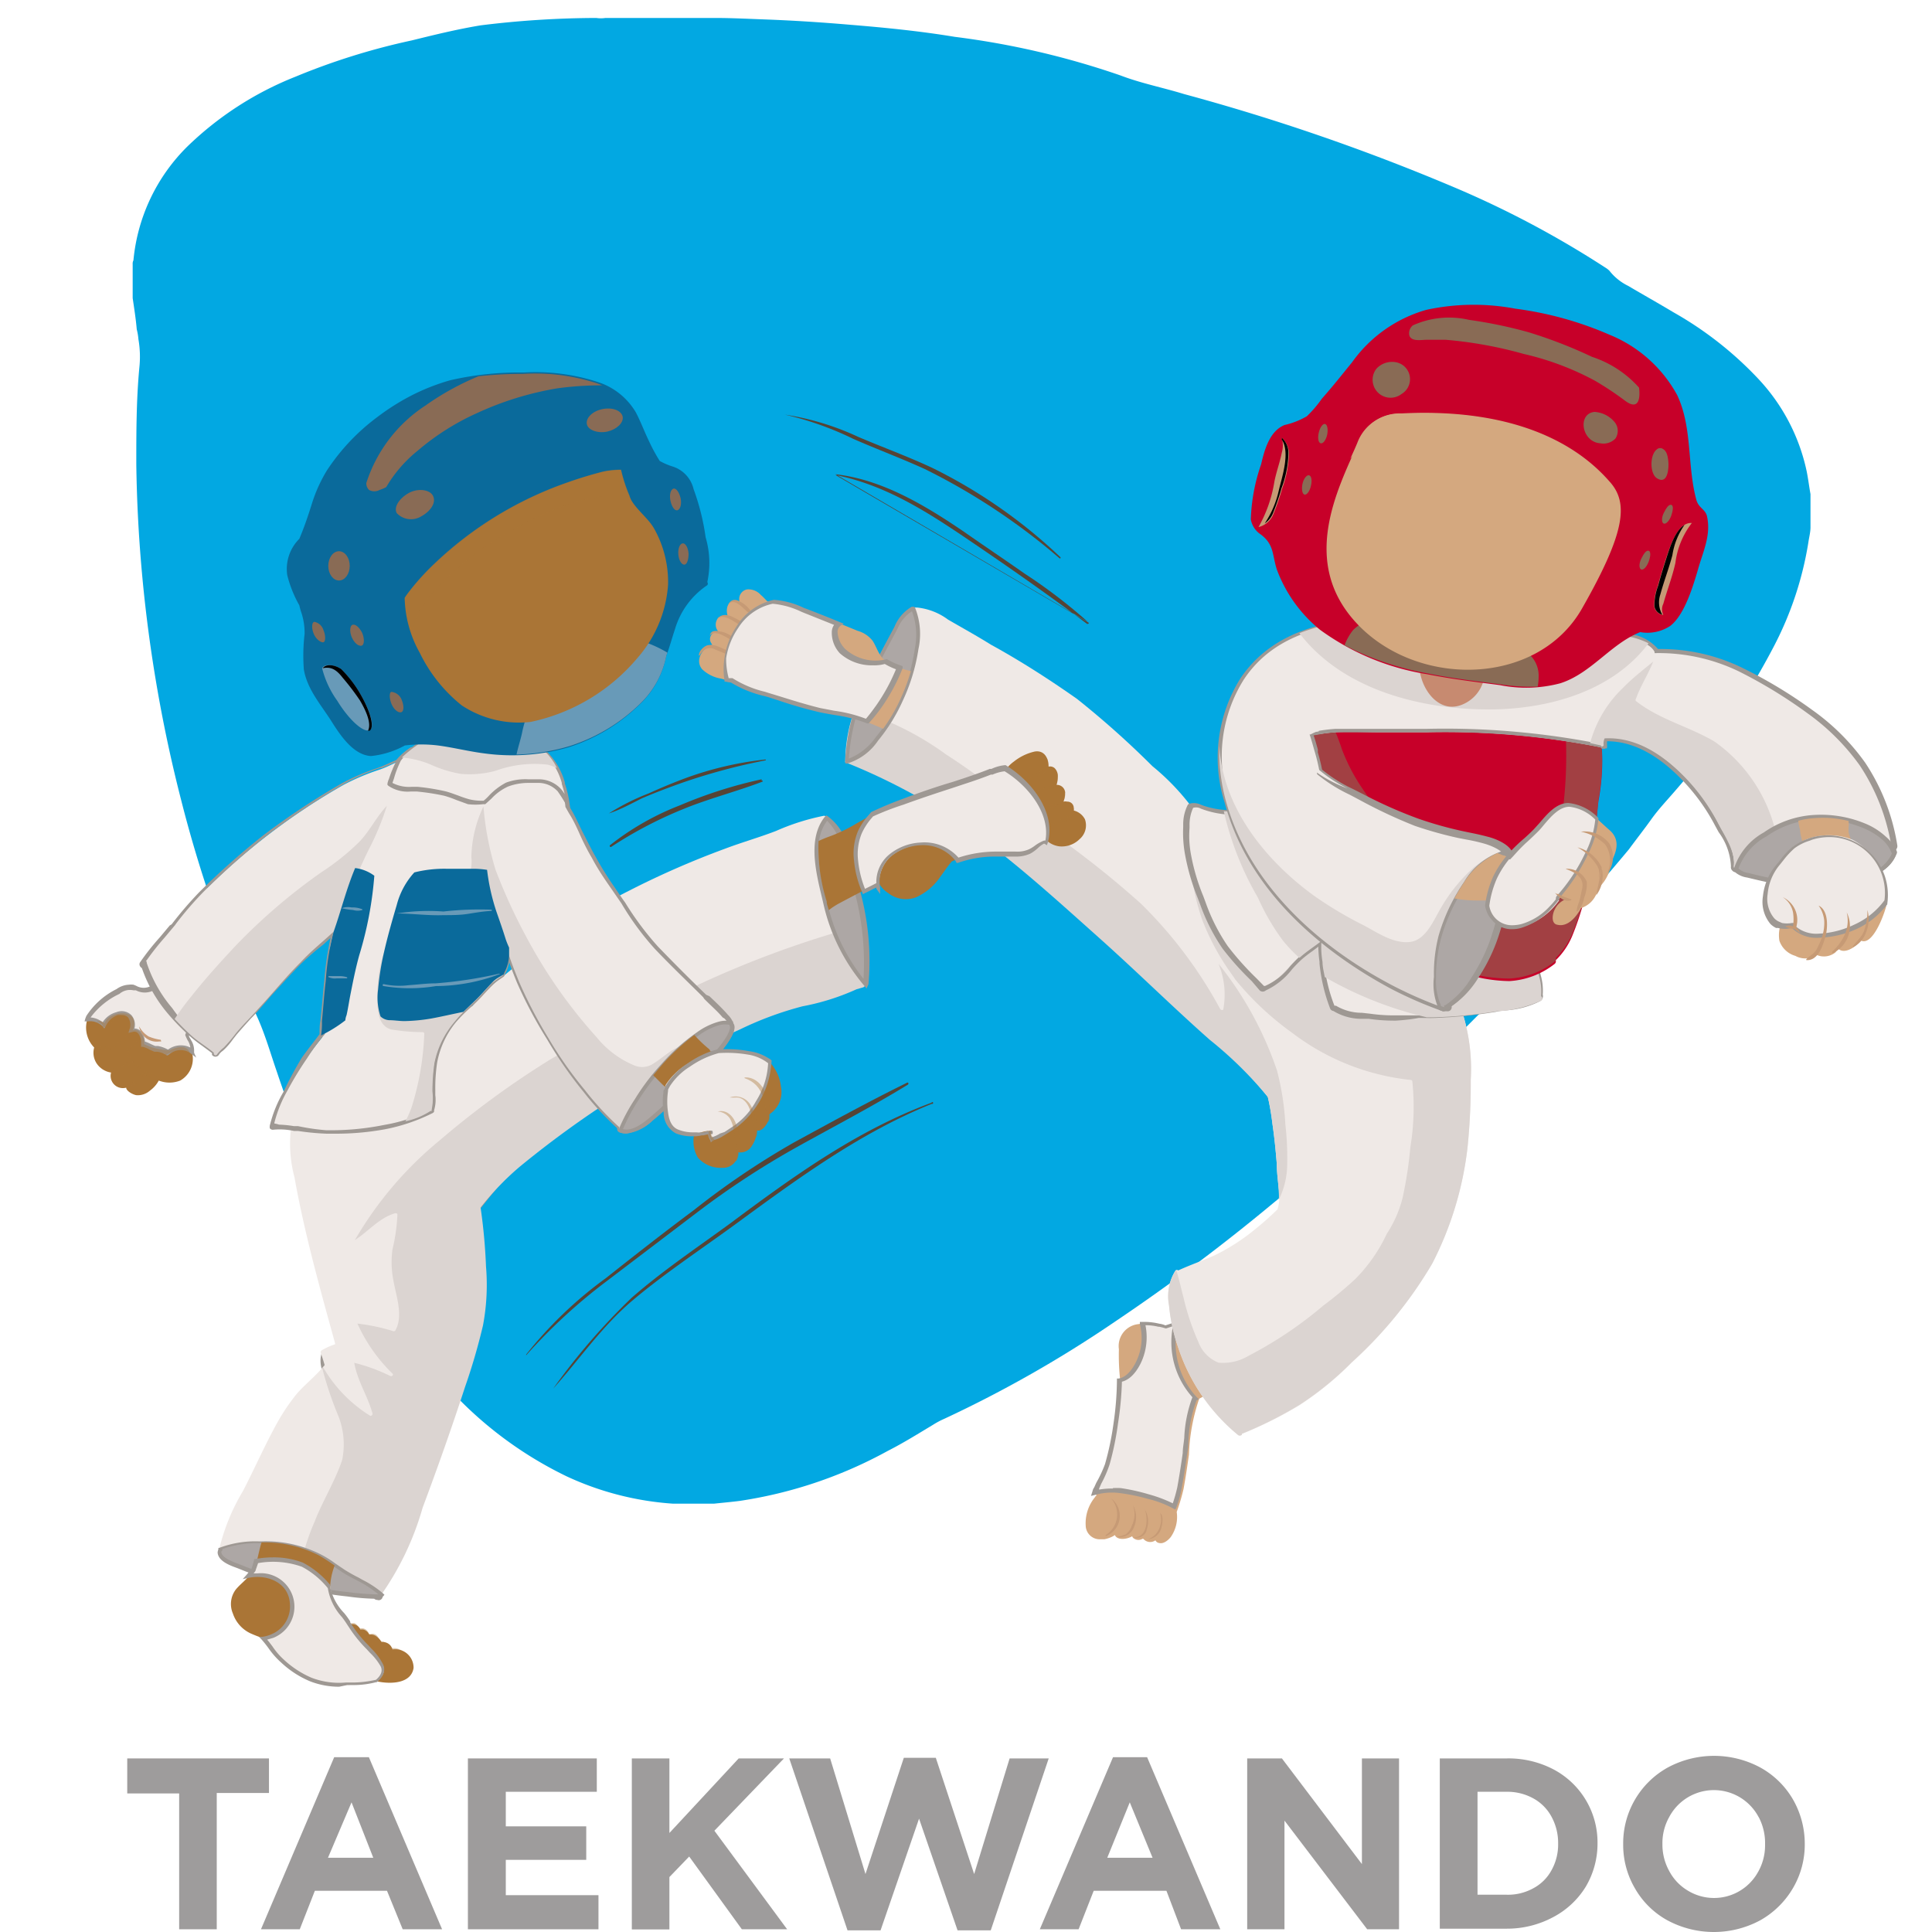 <svg id="Layer_27" data-name="Layer 27" xmlns="http://www.w3.org/2000/svg" viewBox="0 0 128 128"><defs><style>.cls-1{fill:#02a8e2;}.cls-2{fill:#635e63;}.cls-3{opacity:0.5;}.cls-4{fill:#9e9893;}.cls-5{fill:#d4a87f;}.cls-6{fill:#efe9e6;}.cls-7{fill:#c69a75;}.cls-8{fill:#dbd4d1;}.cls-9{fill:#ada7a5;}.cls-10{fill:#c70029;}.cls-11{opacity:0.6;}.cls-12{fill:#896b55;}.cls-13{fill:#c78a70;}.cls-14{fill:#4f4a4f;}.cls-15{fill:#aa7536;}.cls-16{opacity:0.4;}.cls-17{fill:#0a6a9b;}.cls-18{fill:#689ab8;}.cls-19{fill:#564436;}.cls-20{fill:#9e9c9c;}</style></defs><g id="Layer_2" data-name="Layer 2"><g id="Layer_1-2" data-name="Layer 1-2"><path class="cls-1" d="M8.79,19.75V17.5a.47.47,0,0,1,.05-.25,12.2,12.2,0,0,1,3.57-7.54,21.79,21.79,0,0,1,7.17-4.63,44.53,44.53,0,0,1,7.69-2.4c1.5-.37,3-.74,4.57-1a63.31,63.31,0,0,1,7.67-.49,2,2,0,0,0,.6,0h7l.27,0c1.12,0,2.24.06,3.36.1,1.86.07,3.72.19,5.58.35,2.32.19,4.64.42,6.93.8A54.27,54.27,0,0,1,74.24,5c1.36.52,2.8.8,4.2,1.23a139.23,139.23,0,0,1,18.07,6.25,64.54,64.54,0,0,1,9.85,5.25,1.39,1.39,0,0,1,.27.21,3.56,3.56,0,0,0,1.24,1c1,.59,2,1.15,3,1.75a23.68,23.68,0,0,1,5.67,4.46,12.82,12.82,0,0,1,3.16,6.09c.1.5.16,1,.25,1.5v2.19c0,.33-.09.65-.14,1a22.56,22.56,0,0,1-2.28,6.88,49.07,49.07,0,0,1-6.44,9.46c-.57.67-1.18,1.3-1.68,2s-1,1.33-1.49,2A170.81,170.81,0,0,1,95.84,69.32Q93.11,72,90.28,74.58c-1.89,1.72-3.88,3.45-6,5.19a128.43,128.43,0,0,1-10.42,7.8A80,80,0,0,1,62.56,94a5.4,5.4,0,0,0-.75.4c-1,.6-1.94,1.19-3,1.73A29.37,29.37,0,0,1,49,99.44c-.55.07-1.11.12-1.68.18H44.81l-.25,0a19.84,19.84,0,0,1-7-1.8,25.69,25.69,0,0,1-8.35-6.42,43.74,43.74,0,0,1-5.78-8.47A79.79,79.79,0,0,1,18.34,71c-.42-1.21-.77-2.46-1.31-3.65A85.58,85.58,0,0,1,12,53,95,95,0,0,1,9.44,38.34q-.36-3.8-.41-7.6c0-2.1,0-4.22.2-6.36a6.8,6.8,0,0,0-.06-1.91,3.68,3.68,0,0,0-.11-.65C9,21.12,8.89,20.43,8.79,19.75Z"/><path class="cls-2" d="M97.22,69.87a.17.17,0,0,0-.19,0,5.25,5.25,0,0,1-.49-.33c-.27-.19-.52-.4-.8-.6-.64-.51-1.26-1-1.89-1.55a15.32,15.32,0,0,1-3.25-3.52c-.13-.39-.23-.8-.4-1.18a1.6,1.6,0,0,0-1.88-1.08.15.15,0,0,0-.11.15,2.85,2.85,0,0,0,.14,1.61,13.68,13.68,0,0,0,.8,2.88A39.49,39.49,0,0,0,90.85,70,27.9,27.9,0,0,0,93,73.63a1.55,1.55,0,0,0,.72.57,5.27,5.27,0,0,0,1,0,3,3,0,0,0,.6-.18,5.71,5.71,0,0,0-.56-.88c-.37-.46-.67-.92-1-1.4-.63-.93-1.39-1.77-1.94-2.75s-1.12-1.89-1.6-2.86a8.39,8.39,0,0,1-.45-1c.58.8,1.25,1.6,1.89,2.41a18.11,18.11,0,0,0,2.48,2.55c.33.27.68.53,1,.8a1.5,1.5,0,0,0,.6.28A2.58,2.58,0,0,0,97.27,70,.12.12,0,0,0,97.22,69.87Z"/><g class="cls-3"><path class="cls-2" d="M89.79,65.08c.21.3.42.59.65.87a2.85,2.85,0,0,1-.38-.92.12.12,0,0,1,.13-.12A3,3,0,0,1,92,66.06a26.56,26.56,0,0,0,2.2,2,18.42,18.42,0,0,0,2.52,2.06l.23.14a3.18,3.18,0,0,0,.27-.37h0a.17.17,0,0,0-.19,0,2.63,2.63,0,0,1-.49-.33c-.27-.19-.53-.4-.8-.6-.64-.5-1.27-1-1.89-1.55a15.27,15.27,0,0,1-3.25-3.51,11.87,11.87,0,0,0-.4-1.19,1.59,1.59,0,0,0-1.88-1.07.13.13,0,0,0-.11.15,2.91,2.91,0,0,0,.13,1.6v.22l.32.05a.11.11,0,0,1,.08.11A5.94,5.94,0,0,0,89.78,66,12.21,12.21,0,0,0,91,67.63c-.28-.48-.55-1-.8-1.45A8.89,8.89,0,0,1,89.79,65.08Z"/></g><path class="cls-2" d="M100.58,42a.16.16,0,0,0-.06-.08.6.6,0,0,0-.13-.25.17.17,0,0,0-.23-.07h0A9.13,9.13,0,0,0,98,43.91c-.37.46-.76.92-1.11,1.39a11.47,11.47,0,0,0-1,1.46v-.08c-.21-.57-.43-1.13-.64-1.7a18.56,18.56,0,0,1-1-3.66.15.15,0,0,0-.2-.1.09.09,0,0,0-.06,0,2.7,2.7,0,0,0-.6,1.32,4.51,4.51,0,0,0-.17.52,9,9,0,0,0-.16,1,4.14,4.14,0,0,0,.32,2.12,3.67,3.67,0,0,0,3.48,2,4.13,4.13,0,0,0,3.36-1.89A6.47,6.47,0,0,0,100.58,42Z"/><g class="cls-3"><path class="cls-2" d="M100.11,46.3h0c.8-1.2.67-2.94.46-4.29a.16.16,0,0,0-.06-.08.6.6,0,0,0-.13-.25.16.16,0,0,0-.22-.07h0A9.13,9.13,0,0,0,98,43.91c-.37.46-.75.92-1.11,1.39a12.28,12.28,0,0,0-.8,1.11A25.94,25.94,0,0,0,100.11,46.3Z"/></g><g class="cls-3"><path class="cls-2" d="M95.69,46.36c-.18-.46-.36-.93-.53-1.4a17.9,17.9,0,0,1-1-3.66.16.16,0,0,0-.2-.1l-.07,0a2.75,2.75,0,0,0-.59,1.31,4.51,4.51,0,0,0-.17.52c-.07.34-.13.68-.17,1a4.28,4.28,0,0,0,.21,1.81A13.55,13.55,0,0,0,95.69,46.36Z"/></g><g class="cls-3"><path class="cls-2" d="M100.58,42a.16.16,0,0,0-.06-.08.6.6,0,0,0-.13-.25.17.17,0,0,0-.23-.07h0A9.13,9.13,0,0,0,98,43.91c-.37.46-.76.92-1.11,1.39a11.47,11.47,0,0,0-1,1.46v-.08c-.21-.57-.43-1.13-.64-1.7a18.56,18.56,0,0,1-1-3.66.15.15,0,0,0-.2-.1.09.09,0,0,0-.06,0,2.7,2.7,0,0,0-.6,1.32,4.51,4.51,0,0,0-.17.52,9,9,0,0,0-.16,1,4.14,4.14,0,0,0,.32,2.12,3.67,3.67,0,0,0,3.48,2,4.13,4.13,0,0,0,3.36-1.89A6.47,6.47,0,0,0,100.58,42Zm-7,4a3.73,3.73,0,0,1-.32-2A8.48,8.48,0,0,1,93.46,43c0-.15,0-.31.05-.46a3.46,3.46,0,0,1,.42-.81,18.38,18.38,0,0,0,.8,3.21c.23.63.46,1.26.7,1.88a4.1,4.1,0,0,0,.39,1A3.29,3.29,0,0,1,93.62,46Zm6.5-.45a3.72,3.72,0,0,1-3.21,2.2,2.44,2.44,0,0,1-.54,0,1.14,1.14,0,0,1-.15-.23,2.15,2.15,0,0,0-.14-.26,1,1,0,0,0-.14-.34,10.88,10.88,0,0,0,1-1.2c.4-.52.8-1,1.23-1.53a11.31,11.31,0,0,1,2.06-2.2.65.65,0,0,1,0,.34.1.1,0,0,0,.08.12,8.26,8.26,0,0,1-.18,3.13Z"/></g><path class="cls-4" d="M88,51.71a4.51,4.51,0,0,1-.6-.48h0a11.83,11.83,0,0,0-1.65-5,3.1,3.1,0,0,0-1.6-1.1c-.43-.15-1.3-.44-1.75-.2h0a14.81,14.81,0,0,0,1.59.3,3,3,0,0,1,1.81,1.47,8.94,8.94,0,0,1,1,2.35,10,10,0,0,0,.53,2.07,11.88,11.88,0,0,1-1.15-1.21,4.27,4.27,0,0,1-1.25-2.27h0a3.15,3.15,0,0,0,.91,2.2,5.91,5.91,0,0,0,.92,1,9.94,9.94,0,0,0,1.28,1Z"/><path class="cls-4" d="M109.36,42.86s0,0,0,0c.8.44-.38,1.52-.69,1.85a13.29,13.29,0,0,0-1.1,1.22,6.56,6.56,0,0,0-1.45,3.27h0a8.64,8.64,0,0,1,2.41-4.08C109,44.7,110.36,43.45,109.36,42.86Z"/><path class="cls-4" d="M84.63,74a9.93,9.93,0,0,0-.69-2.27c-.28-.69-.53-1.39-.87-2.06s-.8-1.37-1.24-2.06h0c.66,1.37,1.25,2.78,1.81,4.2a18.6,18.6,0,0,1,.72,2.06c.22.76.19,1.53.34,2.3h0C84.71,75.45,84.69,74.73,84.63,74Z"/><path class="cls-5" d="M82.08,89.3A3,3,0,0,0,81,87.7c-.28-.24-.86-.59-1.25-.45h0c-.8.24-1.66.38-2.47.67a4.78,4.78,0,0,0-.48-.12,3.7,3.7,0,0,0-1.48-.06,1.46,1.46,0,0,0-1.19,1.65,14.8,14.8,0,0,0,.08,2A19,19,0,0,1,74,94.31a19.32,19.32,0,0,1-.56,2.7,10.61,10.61,0,0,1-.56,1.3c-.09.18-.16.36-.25.54l0,.19,0,.06a.22.22,0,0,0-.09.1,2.71,2.71,0,0,0-.61,1.87.93.93,0,0,0,1,.91l.24,0a2.08,2.08,0,0,0,.59-.21l.1-.07c.17.37.8.29,1.15.08a.28.28,0,0,0,.15.17.51.51,0,0,0,.53,0h.06a.59.59,0,0,0,.8.1.33.33,0,0,0,.26.18c.28.07.59-.19.75-.39a2.31,2.31,0,0,0,.4-1.67,13.72,13.72,0,0,0,.45-1.51c.14-.75.25-1.52.36-2.28a12.72,12.72,0,0,1,.68-3.71,24.26,24.26,0,0,1,2.35-1.14l0,0C82.3,91.37,82.15,89.63,82.08,89.3Z"/><path class="cls-6" d="M77.89,87.7l-.65.21a4.89,4.89,0,0,0-.49-.12,3.85,3.85,0,0,0-1.07-.1,3.73,3.73,0,0,1-.17,2.4c-.25.62-.73,1.28-1.34,1.37A25.52,25.52,0,0,1,73.34,97a8.67,8.67,0,0,1-.56,1.29c-.09.19-.16.37-.25.55v.08a4.54,4.54,0,0,1,1.72-.15,14.39,14.39,0,0,1,1.82.39,7.39,7.39,0,0,1,1.71.66,8.81,8.81,0,0,0,.36-1.24c.15-.75.26-1.51.37-2.27a12.59,12.59,0,0,1,.67-3.71h0A5.38,5.38,0,0,1,77.89,87.7Z"/><path class="cls-4" d="M77.84,100l-.15-.08A7,7,0,0,0,76,99.29a12.49,12.49,0,0,0-1.82-.37,4.06,4.06,0,0,0-1.66.13l-.24.06.1-.31a.62.62,0,0,1,.11-.25l.14-.31A8.51,8.51,0,0,0,73.21,97a18.91,18.91,0,0,0,.56-2.67A20.82,20.82,0,0,0,74,91.44v-.11h.11c.57-.08,1-.72,1.24-1.29a3.56,3.56,0,0,0,.17-2.3l0-.16h.17a4.23,4.23,0,0,1,1.12.12h0a1.34,1.34,0,0,1,.4.11l.62-.2.21-.06v.21a5.23,5.23,0,0,0,1.25,4.81l.14.13-.15.07a8.51,8.51,0,0,0-.54,2.64,6.51,6.51,0,0,1-.1,1c-.12.86-.24,1.6-.37,2.28a7.09,7.09,0,0,1-.37,1.27Zm-4.11-1.41a4.51,4.51,0,0,1,.52,0A13.2,13.2,0,0,1,76.1,99a9.06,9.06,0,0,1,1.6.6A10,10,0,0,0,78,98.53c.12-.67.24-1.41.36-2.27,0-.33.07-.65.1-1A8.72,8.72,0,0,1,79,92.57a5.46,5.46,0,0,1-1.29-4.71l-.44.15h-.05a3.25,3.25,0,0,0-.42-.11h-.06a3.47,3.47,0,0,0-.85-.1h0a4,4,0,0,1-.22,2.31c-.12.29-.56,1.24-1.34,1.43a21.45,21.45,0,0,1-.26,2.77A19.49,19.49,0,0,1,73.52,97a7.84,7.84,0,0,1-.56,1.3l-.14.32v.07A4.68,4.68,0,0,1,73.73,98.62Z"/><path class="cls-7" d="M73.62,99.28h0a1.61,1.61,0,0,1-.16,2.27,1.33,1.33,0,0,1-.19.14.05.05,0,0,0,0,.08h0A1.44,1.44,0,0,0,73.62,99.28Z"/><path class="cls-7" d="M75.06,99.72h0a1.76,1.76,0,0,1-.07,1.35,1.24,1.24,0,0,1-.4.58,2.41,2.41,0,0,1-.58.17h0a1,1,0,0,0,1.1-.6A1.62,1.62,0,0,0,75.06,99.72Z"/><path class="cls-7" d="M75.84,100h0c.24.6.19,1.91-.74,1.84h0a.68.68,0,0,0,.86-.42s0,0,0-.06A1.52,1.52,0,0,0,75.84,100Z"/><path class="cls-7" d="M76.86,100.24h0a1.37,1.37,0,0,1,0,.85,1.26,1.26,0,0,1-.8.89h0a1,1,0,0,0,.88-.75C77,101,77.12,100.45,76.86,100.24Z"/><path class="cls-6" d="M96.83,66.91a.27.27,0,0,0-.08-.1c-.35-1.26-1.61-2.19-2.55-3-.8-.65-1.55-1.26-2.29-1.93s-1.45-1.37-2.18-2.06a17.85,17.85,0,0,0-4.81-3q-1.23-.59-2.52-1a10.47,10.47,0,0,0-2.32-.62,15.47,15.47,0,0,0-3.73-4.44,59.64,59.64,0,0,0-5-4.46C69.5,45,67.6,43.78,65.65,42.71c-.93-.58-1.89-1.11-2.84-1.66a4.15,4.15,0,0,0-2.05-.8h-.24a2.6,2.6,0,0,0-1.17,1.28c-.49.89-1,1.77-1.41,2.66a13.56,13.56,0,0,0-1.84,6.1.11.11,0,0,0,0,.08.08.08,0,0,0,0,.08,40.36,40.36,0,0,1,8.73,4.81c2.82,2.07,5.45,4.47,8.06,6.8s4.86,4.57,7.36,6.78A26.35,26.35,0,0,1,84,72.68a17.48,17.48,0,0,1,.3,1.76c.13.89.22,1.78.29,2.67,0,.55.08,1.09.12,1.6a2.93,2.93,0,0,1-.07,1.41,18.61,18.61,0,0,1-1.4,1.25,13.57,13.57,0,0,1-2.77,1.8c-.81.36-1.61.63-2.41,1a.13.13,0,0,0-.18,0,3.16,3.16,0,0,0-.43,2.29,12.34,12.34,0,0,0,.64,2.89A12.62,12.62,0,0,0,82,95.06h0a.2.2,0,0,0,.28,0,.16.16,0,0,0,0-.06,26.36,26.36,0,0,0,3.8-1.89,20.84,20.84,0,0,0,3.47-2.83,27.5,27.5,0,0,0,5.31-6.55A22.27,22.27,0,0,0,97.23,76a41.3,41.3,0,0,0,.21-4.45A12.37,12.37,0,0,0,96.83,66.91Z"/><path class="cls-8" d="M84,72.68a17.48,17.48,0,0,1,.3,1.76c.13.89.22,1.78.29,2.67,0,.55.08,1.09.12,1.6,0,.23.05.54,0,.8a5.32,5.32,0,0,0,.57-2.35,19.59,19.59,0,0,0-.12-2.65,17.92,17.92,0,0,0-.55-3.57,23.24,23.24,0,0,0-3.88-7.09,5.35,5.35,0,0,1,.32,3c0,.11-.17.07-.21,0a29.25,29.25,0,0,0-5.27-7,64.35,64.35,0,0,0-6.36-5C67.09,53.24,65,51.46,62.7,50a19.71,19.71,0,0,0-6.07-3A10.11,10.11,0,0,0,56,50.34v.08a.08.08,0,0,0,0,.08,40.36,40.36,0,0,1,8.73,4.81c2.82,2.07,5.45,4.47,8.06,6.8s4.86,4.57,7.36,6.78A26.18,26.18,0,0,1,84,72.68Z"/><path class="cls-8" d="M96.83,66.91a.27.27,0,0,0-.08-.1c-.35-1.26-1.61-2.19-2.55-3-.8-.65-1.55-1.26-2.29-1.93s-1.45-1.37-2.18-2.06a17.85,17.85,0,0,0-4.81-3q-1.23-.59-2.52-1a10.47,10.47,0,0,0-2.32-.62,9.92,9.92,0,0,0-1.18-1.84A21.66,21.66,0,0,0,78.85,57a15.16,15.16,0,0,0,.8,3.94,15.87,15.87,0,0,0,1.95,3.6l.24.35a19.36,19.36,0,0,0,3.76,3.53,15.6,15.6,0,0,0,7.88,3.13.11.11,0,0,1,.09.09A16.29,16.29,0,0,1,93.44,76a26.93,26.93,0,0,1-.51,3.34,7.8,7.8,0,0,1-1.05,2.4,10.64,10.64,0,0,1-2.09,3,25.69,25.69,0,0,1-2.12,1.76,26.2,26.2,0,0,1-4.94,3.32,3.27,3.27,0,0,1-2,.46,2.34,2.34,0,0,1-1.33-1.36,16.07,16.07,0,0,1-1-3c-.15-.56-.28-1.15-.45-1.72h-.07a3.16,3.16,0,0,0-.43,2.29,11.86,11.86,0,0,0,.64,2.89A12.6,12.6,0,0,0,82,95.05h0a.2.2,0,0,0,.28,0l0-.06a26.84,26.84,0,0,0,3.79-1.9,20.51,20.51,0,0,0,3.48-2.83,27.82,27.82,0,0,0,5.34-6.54A22.27,22.27,0,0,0,97.23,76a41.3,41.3,0,0,0,.21-4.45A12.37,12.37,0,0,0,96.83,66.91Z"/><path class="cls-9" d="M58,48.93a12.6,12.6,0,0,0,2.66-6,4.46,4.46,0,0,0-.2-2.63h0a2.58,2.58,0,0,0-1.18,1.28c-.48.88-1,1.77-1.41,2.66a13.56,13.56,0,0,0-1.84,6.1v.07A3.84,3.84,0,0,0,58,48.93Z"/><path class="cls-4" d="M56,50.57v-.09a.19.19,0,0,1,0-.12,13.85,13.85,0,0,1,1.85-6.17c.42-.8.88-1.68,1.41-2.66A2.7,2.7,0,0,1,60.4,40.2h.18l.06.1A4.68,4.68,0,0,1,60.85,43a12.45,12.45,0,0,1-1.06,3.47,11.56,11.56,0,0,1-1.61,2.59,3.79,3.79,0,0,1-2.07,1.53Zm4.46-10.1a2.54,2.54,0,0,0-1,1.19c-.53,1-1,1.84-1.41,2.65a13.76,13.76,0,0,0-1.81,5.95,3.94,3.94,0,0,0,1.78-1.42,11.5,11.5,0,0,0,1.6-2.53,12.29,12.29,0,0,0,1-3.4A4.5,4.5,0,0,0,60.41,40.47Z"/><path class="cls-6" d="M102.1,66a3.67,3.67,0,0,0-.14-1.36,17.78,17.78,0,0,1-.38-1.82,14.2,14.2,0,0,1-.21-1.84,1.69,1.69,0,0,0-.24-1.05h0v-.12a.21.21,0,0,0-.23-.19l-.07,0a15.25,15.25,0,0,1-5,.28,20.36,20.36,0,0,1-4.67-1.17,21,21,0,0,1-4.48-2.23,18.08,18.08,0,0,1-2-1.6l-.91-.8a1.23,1.23,0,0,0-.43-.28.14.14,0,0,0-.17-.12h-.56a9.5,9.5,0,0,1-1.41.05,5.41,5.41,0,0,1-1.5-.31c-.25-.07-.55-.23-.8-.11h-.07a3.37,3.37,0,0,0-.29,1.44,8.58,8.58,0,0,0,.07,1.6,17.11,17.11,0,0,0,1,3.36,12.33,12.33,0,0,0,1.46,3,23.34,23.34,0,0,0,2.4,2.67.14.14,0,0,0,.21,0l0,0c1-.31,1.68-1.41,2.41-2,.37-.34.88-.65,1.31-1a6.54,6.54,0,0,0,.07,1.4,10.83,10.83,0,0,0,.7,3,.16.16,0,0,0,.14.08,4.69,4.69,0,0,0,2.32.56,23,23,0,0,0,4.15,0A29.12,29.12,0,0,0,99.12,67a8,8,0,0,0,2.92-.71.18.18,0,0,0,.08-.25Z"/><path class="cls-4" d="M92.47,67.62a11.83,11.83,0,0,1-1.78-.12l-.52,0a3.59,3.59,0,0,1-1.83-.52.27.27,0,0,1-.21-.15,11.41,11.41,0,0,1-.71-3v-.11a8.42,8.42,0,0,1-.08-1l-.41.31a8.27,8.27,0,0,0-.66.51,8.61,8.61,0,0,0-.67.68,4.74,4.74,0,0,1-1.74,1.4.3.3,0,0,1-.4,0L82.93,65A19,19,0,0,1,81,62.85a12.9,12.9,0,0,1-1.49-2.94l-.16-.42a14.54,14.54,0,0,1-.86-3,8,8,0,0,1-.1-1.69v-.16a2.86,2.86,0,0,1,.3-1.31.19.19,0,0,1,.14-.09,1.06,1.06,0,0,1,.7.06l.15.06a5.65,5.65,0,0,0,1.47.3,7.19,7.19,0,0,0,1.39-.05h.56a.31.31,0,0,1,.34.14,1.26,1.26,0,0,1,.36.24l.06,0,.61.54.33.22a17.1,17.1,0,0,0,2,1.6,21.22,21.22,0,0,0,4.45,2.21,19.15,19.15,0,0,0,4.65,1.13,15,15,0,0,0,4.91-.28.35.35,0,0,1,.41.28v.1h0a1.66,1.66,0,0,1,.24,1.09,14.55,14.55,0,0,0,.16,1.48l.06.36a14.53,14.53,0,0,0,.3,1.46l.1.44a3.68,3.68,0,0,1,.13,1.28.34.34,0,0,1,0,.2.34.34,0,0,1-.14.21,5.86,5.86,0,0,1-2.31.63,3.74,3.74,0,0,0-.67.1,32.13,32.13,0,0,1-4.28.41H94A15.45,15.45,0,0,1,92.47,67.62ZM87.66,62v.34a5.33,5.33,0,0,0,.06,1.26v.1a10.6,10.6,0,0,0,.69,2.93h.1a3.34,3.34,0,0,0,1.72.47l.54.06a11.14,11.14,0,0,0,1.74.11h2.4a30.14,30.14,0,0,0,4.24-.42,11.16,11.16,0,0,0,2.89-.69h0V66a3.09,3.09,0,0,0-.12-1.21l-.1-.44c-.11-.48-.23-1-.31-1.48l0-.37a9.3,9.3,0,0,1-.16-1.49,1.5,1.5,0,0,0-.21-1h0v-.17s0-.08-.07-.08a15.62,15.62,0,0,1-5,.29,20.4,20.4,0,0,1-4.81-1.19,21.84,21.84,0,0,1-4.51-2.25,18.3,18.3,0,0,1-2-1.6l-.29-.27-.62-.55-.05,0a.83.83,0,0,0-.32-.2h-.07V53.9H82.7a8.51,8.51,0,0,1-1.43.06,6.13,6.13,0,0,1-1.53-.32l-.17-.06a.68.68,0,0,0-.52-.06h0a2.67,2.67,0,0,0-.24,1.15v.19a6.67,6.67,0,0,0,.07,1.61,13.53,13.53,0,0,0,.84,2.9l.16.43a12.39,12.39,0,0,0,1.46,2.88,18.77,18.77,0,0,0,1.88,2.11l.52.53h.08A4.36,4.36,0,0,0,85.49,64c.22-.24.44-.47.68-.69a7,7,0,0,1,.69-.53c.21-.15.43-.31.64-.49Z"/><path class="cls-8" d="M102.1,66a3.67,3.67,0,0,0-.14-1.36,17.78,17.78,0,0,1-.38-1.82,14.2,14.2,0,0,1-.21-1.84,1.69,1.69,0,0,0-.24-1.05h0v-.12a.21.21,0,0,0-.23-.19l-.07,0a15.25,15.25,0,0,1-5,.28,20.36,20.36,0,0,1-4.67-1.17,21,21,0,0,1-4.48-2.23,18.08,18.08,0,0,1-2-1.6l-.91-.8a1.23,1.23,0,0,0-.43-.28.14.14,0,0,0-.17-.12h-.56a9.5,9.5,0,0,1-1.41.05h-.12a20.33,20.33,0,0,0,2.26,5.72A14.88,14.88,0,0,0,85,62.32a9.79,9.79,0,0,0,1.09,1.14l.14-.12c.38-.33.88-.65,1.32-1a5.9,5.9,0,0,0,.07,1.39c0,.33.09.67.15,1a24.64,24.64,0,0,0,6.76,2.67h.4A30.41,30.41,0,0,0,99.18,67a8,8,0,0,0,2.93-.71A.18.18,0,0,0,102.1,66Z"/><path class="cls-10" d="M106,48.35h0a.17.17,0,0,0-.2-.13l-.09.05c.05,0,0,0-.06,0h-.38c-.29,0-.6-.1-.89-.16-.59-.12-1.16-.24-1.75-.34a47.82,47.82,0,0,0-6.09-.43c-2.1,0-4.18-.16-6.27-.12a25.24,25.24,0,0,0-2.75.2c-.48,0-1.31.08-1.6.53a.09.09,0,0,0,0,.12v0c-.13,4.89,1.26,9.94,5.07,13.25a16.4,16.4,0,0,0,5.79,3.1A10.13,10.13,0,0,0,100,65a5.35,5.35,0,0,0,3-1.14.22.22,0,0,0,.07-.24,4.84,4.84,0,0,0,1.09-1.6,19.47,19.47,0,0,0,1.21-4.36c.29-1.52.36-3.05.53-4.59A14.17,14.17,0,0,0,106,48.35Z"/><g class="cls-11"><path class="cls-12" d="M106,48.35h0a.17.17,0,0,0-.2-.13l-.09.05c.05,0,0,0-.06,0h-.38c-.29,0-.6-.1-.89-.16l-.69-.15a29,29,0,0,1-.43,7.5c-.28,1.78-.92,3.4-2.61,4.24a9.62,9.62,0,0,1-2.57.81,5.52,5.52,0,0,1-2.68,0c-1.6-.57-1.12-2.8-1.2-4.24a14.66,14.66,0,0,1-3.92-4,12.33,12.33,0,0,1-1.39-2.67,12.9,12.9,0,0,0-1-2.31l-.42,0c-.48.05-1.31.07-1.6.52a.11.11,0,0,0,0,.13v0c-.13,4.89,1.26,9.94,5.07,13.24a16.4,16.4,0,0,0,5.79,3.1,10.13,10.13,0,0,0,3.28.55,5.26,5.26,0,0,0,3-1.13.22.22,0,0,0,.07-.24,4.88,4.88,0,0,0,1.09-1.61,19.33,19.33,0,0,0,1.21-4.36c.29-1.52.36-3,.53-4.58A14.17,14.17,0,0,0,106,48.35Z"/></g><path class="cls-6" d="M125.6,56a13.42,13.42,0,0,0-2.1-5.35A14.56,14.56,0,0,0,120,47.16a30.75,30.75,0,0,0-4.71-2.74,12.32,12.32,0,0,0-5.53-1.21c-.33-.67-1.44-.92-2-1a17.71,17.71,0,0,0-4.24-.3h0a28.27,28.27,0,0,0-2.89-.54c-1.41-.23-2.82-.4-4.24-.49A37,37,0,0,0,92,40.65a9.74,9.74,0,0,0-3.21.58h0A9.21,9.21,0,0,0,82.26,45a9.77,9.77,0,0,0-1,8.16c1.5,5.49,6.08,9.61,11,12.2a25.4,25.4,0,0,0,3.43,1.49c.13,0,.2,0,.21-.16a5.74,5.74,0,0,0,1.78-1.92A12,12,0,0,0,99,62.05a25.33,25.33,0,0,0,.8-3.11,4.2,4.2,0,0,0,.18-2c0-.64-1-1-1.48-1.21s-1.22-.27-1.83-.41a23.49,23.49,0,0,1-2.84-.8,34.61,34.61,0,0,1-4.31-2,9.31,9.31,0,0,1-2.11-1.34c-.11-.58-.29-1.16-.32-1.28-.11-.4-.22-.81-.35-1.17.58-.08,1.14-.18,1.72-.22,1-.06,1.94,0,2.89,0h3.14a52.88,52.88,0,0,1,11.58,1h0c0,.09.12.09.17,0h0a0,0,0,0,0,0-.05.83.83,0,0,1,.07-.41c2.21-.12,4.1,1.25,5.55,2.81a13.24,13.24,0,0,1,2,2.86c.41.8,1.14,1.86,1,2.76a.22.22,0,0,0,.2.25h0a1.42,1.42,0,0,0,.74.35c.57.14,1.15.27,1.73.38a14.11,14.11,0,0,0,3.72.26,7.26,7.26,0,0,0,3.21-.89c.45-.25,1.24-.92,1.08-1.54a.17.17,0,0,0,.09-.23Z"/><path class="cls-4" d="M95.7,67h-.11a27,27,0,0,1-3.45-1.5c-3.33-1.79-9.23-5.71-11-12.31a9.89,9.89,0,0,1,1.05-8.26c1.39-2.06,3.57-3.3,6.63-3.79h0A10,10,0,0,1,92,40.52a38.91,38.91,0,0,1,4.18.13h.15c1.39.09,2.82.26,4.26.48h.1c.94.13,1.86.3,2.78.52h.84a18.79,18.79,0,0,1,3.43.32A3.06,3.06,0,0,1,109.85,43a12.34,12.34,0,0,1,5.51,1.21,30.79,30.79,0,0,1,4.71,2.83,14.77,14.77,0,0,1,3.51,3.5A13.73,13.73,0,0,1,125.7,56a.32.32,0,0,1-.08.28c.1.67-.7,1.34-1.16,1.6a7.51,7.51,0,0,1-3.2.91,15.27,15.27,0,0,1-3.76-.26c-.52-.1-1.09-.23-1.74-.39a1.57,1.57,0,0,1-.8-.35.37.37,0,0,1-.2-.12.31.31,0,0,1-.08-.27,4.11,4.11,0,0,0-.81-2.26l-.23-.42a13,13,0,0,0-2-2.84c-1.7-1.84-3.43-2.77-5.17-2.77h0v.29a.11.11,0,0,1,0,.08v.1h-.09a.24.24,0,0,1-.31-.06,53.51,53.51,0,0,0-11.49-1h-6a7,7,0,0,0-1.15.13l-.4.07c.11.3.19.62.28.93l0,.2c.07.22.19.68.28,1.14a9.76,9.76,0,0,0,2.06,1.29l.67.34A29.86,29.86,0,0,0,94,54.25a24.88,24.88,0,0,0,2.84.8l.57.12c.41.08.8.17,1.25.29s1.61.56,1.61,1.31a3.58,3.58,0,0,1-.11,1.78c0,.11,0,.21-.07.32a25.63,25.63,0,0,1-.8,3.13,11.54,11.54,0,0,1-1.32,2.74,6.11,6.11,0,0,1-1.8,1.92.27.27,0,0,1-.42.29ZM88.81,41.36c-3,.47-5.09,1.67-6.41,3.67a9.58,9.58,0,0,0-1,8C83.18,59.55,89,63.46,92.3,65.17a25.09,25.09,0,0,0,3.41,1.48h0v-.08h.07a5.59,5.59,0,0,0,1.76-1.86A11.15,11.15,0,0,0,98.83,62a23.64,23.64,0,0,0,.8-3.11l.07-.32A3.22,3.22,0,0,0,99.81,57h0c0-.48-.71-.87-1.38-1.08a11.25,11.25,0,0,0-1.24-.29l-.57-.11a26,26,0,0,1-2.87-.8A32.84,32.84,0,0,1,90.08,53l-.66-.35a10.34,10.34,0,0,1-2.16-1.36h0v-.05c-.08-.45-.21-.93-.27-1.15v-.2c-.1-.37-.21-.72-.32-1.08l0-.15h.15l.44-.22a11.53,11.53,0,0,1,1.18-.15h6a52.84,52.84,0,0,1,11.61,1h0a.76.76,0,0,1,.06-.36v-.09h.38c1.82,0,3.63,1,5.38,2.86a13.16,13.16,0,0,1,2,2.89l.23.42a4.25,4.25,0,0,1,.81,2.4,0,0,0,0,0,0,.06h.12v0a1.21,1.21,0,0,0,.67.3c.64.17,1.2.29,1.72.39a16.33,16.33,0,0,0,2.87.29h.8a7.33,7.33,0,0,0,3.11-.88c.47-.26,1.16-.88,1-1.39v-.1l.1,0a.06.06,0,0,0,0-.06,13.59,13.59,0,0,0-2.08-5.3,14.87,14.87,0,0,0-3.45-3.45,31.62,31.62,0,0,0-4.59-2.8,12.19,12.19,0,0,0-5.47-1.2h-.09v-.08c-.31-.64-1.5-.87-2-1a18.15,18.15,0,0,0-3.37-.32h-.88c-.9-.23-1.85-.38-2.77-.53h-.11c-1.43-.22-2.85-.38-4.23-.48h-.15a38.46,38.46,0,0,0-4.16-.13,9.79,9.79,0,0,0-3.13.57h-.14Z"/><path class="cls-8" d="M99,47c3.86-.08,7.91-1.3,10.22-4.38a5,5,0,0,0-1.46-.47,17.71,17.71,0,0,0-4.24-.3h0a28.27,28.27,0,0,0-2.89-.54c-1.41-.23-2.82-.4-4.24-.49A39.26,39.26,0,0,0,92,40.65a9.74,9.74,0,0,0-3.21.58h0a12.67,12.67,0,0,0-2.7.72C89,45.76,94.32,47.07,99,47Z"/><path class="cls-8" d="M99.74,56.36a5.89,5.89,0,0,0-2.11,1.12,10.83,10.83,0,0,0-2.14,2.63c-.49.8-1,2.19-2.1,2.3s-2.14-.63-3.07-1.12a25.38,25.38,0,0,1-3.34-2c-3.28-2.41-6-5.91-6.19-9.88a12.2,12.2,0,0,0,.43,3.66c1.51,5.49,6.08,9.62,11,12.2a27.41,27.41,0,0,0,3.43,1.5c.13,0,.2-.06.21-.16a5.9,5.9,0,0,0,1.8-1.92A12,12,0,0,0,99,62.05a25.33,25.33,0,0,0,.8-3.11,4.2,4.2,0,0,0,.18-2A.81.81,0,0,0,99.74,56.36Z"/><path class="cls-6" d="M86.22,48.71a23,23,0,0,1-1.6-2c.18,2.75,2.22,4.64,4.67,5.53a8.77,8.77,0,0,1-1.89-1.23,12.82,12.82,0,0,0-.32-1.29c-.11-.39-.22-.8-.35-1.16l.64-.1v-.08a8.78,8.78,0,0,0-.6-1.41,4.52,4.52,0,0,0-2.18-1.8,8.67,8.67,0,0,1,1.82,3.36C86.41,48.68,86.3,48.79,86.22,48.71Z"/><path class="cls-8" d="M117.59,54.91a10.22,10.22,0,0,0-4-5.78c-1.69-1-3.66-1.46-5.21-2.69a.11.11,0,0,1,0-.13c.31-.87.8-1.6,1.15-2.48-.68.56-1.39,1.11-2,1.74a7.9,7.9,0,0,0-2.18,3.66l.72.16h0c0,.09.12.09.17,0h0a.06.06,0,0,0,0-.06.87.87,0,0,1,.07-.41c2.21-.12,4.1,1.25,5.55,2.82a13.24,13.24,0,0,1,2,2.86c.41.8,1.14,1.86,1,2.76a.21.21,0,0,0,.2.24h0a1.43,1.43,0,0,0,.74.36c.57.13,1.15.27,1.73.37.26.06.52.1.8.14A20.42,20.42,0,0,0,117.59,54.91Z"/><path class="cls-9" d="M99.77,56.39A4.41,4.41,0,0,0,97,58.46,12.14,12.14,0,0,0,95.43,62a9.78,9.78,0,0,0-.36,2.64,4.37,4.37,0,0,0,.33,2.11l.26.11c.13,0,.2-.06.21-.16a5.77,5.77,0,0,0,1.76-1.92A12,12,0,0,0,99,62.05a25.33,25.33,0,0,0,.8-3.11,4.2,4.2,0,0,0,.18-2A.82.82,0,0,0,99.77,56.39Z"/><path class="cls-4" d="M95.7,67h-.11l-.24-.09h0l0,0A4,4,0,0,1,95,64.73v-.1A10.07,10.07,0,0,1,95.31,62,12.32,12.32,0,0,1,97,58.43a4.58,4.58,0,0,1,2.83-2.13h.07l0,.05a.9.9,0,0,1,.22.54,3.47,3.47,0,0,1-.11,1.78c0,.11,0,.21-.07.32a25.63,25.63,0,0,1-.8,3.13,11.54,11.54,0,0,1-1.32,2.74A5.9,5.9,0,0,1,96,66.78.27.27,0,0,1,95.7,67Zm-.24-.35.22.08h0V66.6h.07a5.72,5.72,0,0,0,1.76-1.87,11.54,11.54,0,0,0,1.29-2.67,25.17,25.17,0,0,0,.8-3.1l.07-.32A3.24,3.24,0,0,0,99.78,57h0a.6.6,0,0,0-.11-.34,4.45,4.45,0,0,0-2.57,2,12.21,12.21,0,0,0-1.61,3.45,9.93,9.93,0,0,0-.35,2.6v.1A4.11,4.11,0,0,0,95.46,66.6Z"/><path class="cls-9" d="M124.88,55.51a4.71,4.71,0,0,0-1.38-.86,7.33,7.33,0,0,0-3.4-.52A6.21,6.21,0,0,0,117,55.24a4.11,4.11,0,0,0-2,2.4h0a1.36,1.36,0,0,0,.74.36c.56.13,1.14.27,1.73.37a14.06,14.06,0,0,0,3.72.27,7.31,7.31,0,0,0,3.2-.89,2.28,2.28,0,0,0,1.08-1.21A2.5,2.5,0,0,0,124.88,55.51Z"/><path class="cls-4" d="M120.43,58.77a15.87,15.87,0,0,1-2.92-.28c-.52-.1-1.09-.23-1.74-.39a1.6,1.6,0,0,1-.8-.35h-.11v-.14a4.22,4.22,0,0,1,2-2.46A6.45,6.45,0,0,1,120.07,54a7.66,7.66,0,0,1,3.45.54,4.54,4.54,0,0,1,1.42.89,2.66,2.66,0,0,1,.74,1v.08a2.41,2.41,0,0,1-1.15,1.3,7.47,7.47,0,0,1-3.2.91C121,58.76,120.72,58.77,120.43,58.77Zm-5.25-1.23a1.22,1.22,0,0,0,.66.3c.64.16,1.2.29,1.72.38a15.43,15.43,0,0,0,2.87.29h.8a7.22,7.22,0,0,0,3.11-.87,2.34,2.34,0,0,0,1-1.09,2.33,2.33,0,0,0-.63-.92,4.67,4.67,0,0,0-1.34-.8,7.43,7.43,0,0,0-3.33-.52,6.16,6.16,0,0,0-3,1.1A4,4,0,0,0,115.18,57.54Z"/><path class="cls-13" d="M96.83,46.7c-1.37.52-2.41-.73-2.7-1.92a1.83,1.83,0,0,1,.36-1.71,2.77,2.77,0,0,1,1.33-.62c1.08.17,2.14.29,2.51,1.55A2.4,2.4,0,0,1,96.83,46.7Z"/><path class="cls-10" d="M113.1,34.24c-.09-.51-.57-.56-.72-1.15-.61-2.27-.24-4.73-1.26-6.91a8.93,8.93,0,0,0-4.48-4,23,23,0,0,0-6.25-1.73,14.84,14.84,0,0,0-5.9.08A9.09,9.09,0,0,0,89.58,24c-.65.8-1.29,1.61-2,2.41a7.86,7.86,0,0,1-1,1.17,5.24,5.24,0,0,1-1.48.58c-1,.41-1.33,1.67-1.55,2.61a12.19,12.19,0,0,0-.68,3.64,1.51,1.51,0,0,0,.66,1c.89.67.75,1.33,1.06,2.31a9.3,9.3,0,0,0,2.86,4,16.39,16.39,0,0,0,7.11,2.95c1.61.32,3.21.51,4.81.72a8.83,8.83,0,0,0,4-.12c2.05-.65,3.36-2.63,5.3-3.39a2.74,2.74,0,0,0,2-.42c.93-.73,1.48-2.57,1.8-3.64C112.8,36.6,113.37,35.51,113.1,34.24Z"/><path class="cls-12" d="M101.94,44.8A1.91,1.91,0,0,0,100.77,43a19.16,19.16,0,0,0-4.38-1.35,16.38,16.38,0,0,0-4.86-.7,2.73,2.73,0,0,0-1.89.8,3.63,3.63,0,0,0-.56,1,19.42,19.42,0,0,0,5.53,1.87c1.61.33,3.21.51,4.81.72a12.61,12.61,0,0,0,2.46.15A4.52,4.52,0,0,0,101.94,44.8Z"/><path class="cls-12" d="M105.64,27.29c-1.15.11-.86,2,.39,2.08a1.1,1.1,0,0,0,1-.32A.92.92,0,0,0,107,28,1.87,1.87,0,0,0,105.64,27.29Z"/><path class="cls-12" d="M110.07,29.69l-.15,0c-.64.21-.66,1.69-.14,2,.73.46.8-.72.75-1.15S110.4,29.82,110.07,29.69Z"/><path class="cls-12" d="M105.47,23.64A30.8,30.8,0,0,0,101.23,22a30.48,30.48,0,0,0-3.91-.81,5.82,5.82,0,0,0-3.72.37.67.67,0,0,0-.22.69c.16.4.8.26,1.17.26h1.21a27.56,27.56,0,0,1,5.19.94,18.64,18.64,0,0,1,4.73,1.78,20.69,20.69,0,0,1,2,1.33c.91.67,1-.21.91-.88A7.17,7.17,0,0,0,105.47,23.64Z"/><path class="cls-7" d="M84.43,31.92a9,9,0,0,1-1.05,3,1.43,1.43,0,0,0,1-.89,16.42,16.42,0,0,0,.57-1.67A7.31,7.31,0,0,0,85.4,30,1.46,1.46,0,0,0,84.92,29a1.78,1.78,0,0,1,0,1C84.8,30.62,84.56,31.25,84.43,31.92Z"/><path d="M84.92,29a.24.24,0,0,1,0,.12c.58.88,0,2.52-.2,3.39a6.43,6.43,0,0,1-.93,2.17,1.51,1.51,0,0,0,.54-.66,15.63,15.63,0,0,0,.57-1.67,7,7,0,0,0,.46-2.31A1.35,1.35,0,0,0,84.92,29Z"/><path class="cls-7" d="M111,37.29a5.39,5.39,0,0,1,1.09-2.64c-1-.08-1.53,1.79-1.85,2.78-.14.45-.28.91-.4,1.37a3.89,3.89,0,0,0-.25,1.35.69.69,0,0,0,.61.59.84.84,0,0,1,0-.74C110.45,39.1,110.8,38.21,111,37.29Z"/><path d="M110,39.39c.24-.89.57-1.73.8-2.61a4.72,4.72,0,0,1,.8-2c-.71.43-1.07,1.83-1.34,2.65-.14.45-.28.91-.4,1.37a3.67,3.67,0,0,0-.25,1.35.68.68,0,0,0,.52.57A1.63,1.63,0,0,1,110,39.39Z"/><path class="cls-12" d="M92.49,24a1.41,1.41,0,0,0-1.3.43,1.19,1.19,0,0,0,1.67,1.67,1.14,1.14,0,0,0-.37-2.1Z"/><path class="cls-5" d="M90,29.3c-1.38,3.12-4,8.07.06,12.18s11.84,3.94,14.75-1.16,3.07-7,1.86-8.38-4.81-5-13.81-4.55A2.92,2.92,0,0,0,90,29.3Z"/><path class="cls-5" d="M90.91,29.09c2.69-1.66,6.32-.8,9.15.11a9.38,9.38,0,0,1,5.61,4.06,7.09,7.09,0,0,1,.87,3.52c1.09-2.57.93-3.85.06-4.81-1.21-1.37-4.81-5-13.81-4.55a2.94,2.94,0,0,0-2.86,1.91c-.14.34-.3.69-.47,1.06A6,6,0,0,1,90.91,29.09Z"/><path class="cls-12" d="M87.93,28.8c-.08.35-.27.61-.43.57s-.21-.35-.13-.7.27-.62.42-.58S88,28.44,87.93,28.8Z"/><path class="cls-12" d="M86.85,32.2c-.08.35-.27.6-.42.57s-.21-.35-.14-.7.28-.62.44-.58S86.94,31.83,86.85,32.2Z"/><path class="cls-12" d="M110.72,34.18c-.12.33-.35.56-.49.51s-.17-.37,0-.71.34-.58.5-.53S110.84,33.83,110.72,34.18Z"/><path class="cls-12" d="M109.23,37.21c-.13.34-.34.57-.49.52s-.17-.37,0-.72.34-.57.49-.52S109.36,36.85,109.23,37.21Z"/><path class="cls-5" d="M106.64,55c-.74-.63-1.65-1.69-2.71-1.69s-1.61,1.11-2.18,1.7-1,.9-1.48,1.42l-.32.35-.41-.13-.33-.13A5.1,5.1,0,0,0,97,58.46c-.23.34-.44.7-.64,1.06a7.62,7.62,0,0,0,1.43.14h.74A1.43,1.43,0,0,0,99,60.93a1.81,1.81,0,0,0,1.8.41,4.42,4.42,0,0,0,2-1.2,7.56,7.56,0,0,0,.58-.69,1.68,1.68,0,0,0,.3.15,1.35,1.35,0,0,0-.68.67c-.15.28-.26.93.19,1,.63.15,1.2-.43,1.56-1.11a1.63,1.63,0,0,0,1-.9,2.55,2.55,0,0,0,.2-.48,2.62,2.62,0,0,0,.8-1.69C107.1,56.44,107.37,55.64,106.64,55Z"/><path class="cls-6" d="M103.24,59.46a12.94,12.94,0,0,0,1.86-2.83,6.47,6.47,0,0,0,.71-2.4,3.07,3.07,0,0,0-1.87-.93c-.92,0-1.6,1.11-2.17,1.7s-1,.9-1.48,1.43c-.11.11-.22.22-.32.34h0a6.07,6.07,0,0,0-.89,1.37A6.65,6.65,0,0,0,98.56,60a1.73,1.73,0,0,0,.46,1,1.84,1.84,0,0,0,1.81.41,4.45,4.45,0,0,0,2-1.2,5,5,0,0,0,.47-.56A.11.11,0,0,1,103.24,59.46Z"/><path class="cls-4" d="M100.18,61.56h0A1.66,1.66,0,0,1,98.89,61a1.82,1.82,0,0,1-.5-1,6.7,6.7,0,0,1,.53-1.91,6.37,6.37,0,0,1,.9-1.39l.08-.11h0l.06-.05.18-.2a10.61,10.61,0,0,1,.85-.8c.22-.2.44-.4.64-.61l.38-.42c.49-.58,1.11-1.31,1.89-1.31a3.18,3.18,0,0,1,2,1h0v.07a6.5,6.5,0,0,1-.73,2.4,12.13,12.13,0,0,1-1.89,2.86l.06.08-.06,0a6.57,6.57,0,0,1-.48.57,4.52,4.52,0,0,1-2,1.29A2,2,0,0,1,100.18,61.56Zm-.2-4.63a6.3,6.3,0,0,0-.81,1.28,6.6,6.6,0,0,0-.5,1.8,1.54,1.54,0,0,0,.43.85,1.51,1.51,0,0,0,1.1.44h0a2.78,2.78,0,0,0,.57-.07,4.06,4.06,0,0,0,1.89-1.17,4.81,4.81,0,0,0,.42-.48.29.29,0,0,1,.06-.22A11.73,11.73,0,0,0,105,56.57a6.18,6.18,0,0,0,.69-2.27,2.86,2.86,0,0,0-1.71-.85c-.67,0-1.23.65-1.71,1.22-.13.16-.26.31-.38.43s-.44.43-.66.63a10.06,10.06,0,0,0-.8.8l-.19.21-.19.2Z"/><path class="cls-5" d="M122.63,55.64h0a5,5,0,0,1-.16-.51l0-.31a1.57,1.57,0,0,0,0-.43,7,7,0,0,0-2.33-.18,5.06,5.06,0,0,0-1,.17,3.29,3.29,0,0,0,.12.61c0,.2.11.59.16.88a4.65,4.65,0,0,0-1.49,1.37,3.75,3.75,0,0,0-.86,2,2.12,2.12,0,0,0,.48,1.74,1.07,1.07,0,0,0,.42.28,2.28,2.28,0,0,0-.08,1.07,1.58,1.58,0,0,0,1.06,1,1.34,1.34,0,0,0,1.38-.05h.06a1.21,1.21,0,0,0,1.21-.18,1.53,1.53,0,0,0,.17-.27c.36.41,1.09,0,1.53-.51.8.37,1.6-1.9,1.69-2.4A4.21,4.21,0,0,0,122.63,55.64Z"/><path class="cls-6" d="M122.75,55.64A4.25,4.25,0,0,0,120,55.5a3.8,3.8,0,0,0-1.16.57,8,8,0,0,0-1,1.17,3.75,3.75,0,0,0-.86,2,2.12,2.12,0,0,0,.48,1.74,1.07,1.07,0,0,0,.42.28h0a1.68,1.68,0,0,0,.89,0,.11.11,0,0,1,.14.07.22.22,0,0,1,0,.08c1,1,3,.46,4.07-.07a5.17,5.17,0,0,0,2-1.69A4.27,4.27,0,0,0,122.75,55.64Z"/><path class="cls-4" d="M120.48,62.13h0a2.32,2.32,0,0,1-1.69-.58l-.07-.07v0a1.79,1.79,0,0,1-.92,0l-.13,0h0a1.37,1.37,0,0,1-.37-.26,2.29,2.29,0,0,1-.5-1.85,3.82,3.82,0,0,1,.89-2.08l.24-.29a5.07,5.07,0,0,1,.8-.87,3.28,3.28,0,0,1,1-.54l.15-.06a4,4,0,0,1,5,2.53,4,4,0,0,1,.16,1.79v.06A5.35,5.35,0,0,1,123,61.55,6.5,6.5,0,0,1,120.48,62.13ZM119,61.4a2.12,2.12,0,0,0,1.45.46,6.07,6.07,0,0,0,2.4-.6,5.07,5.07,0,0,0,2-1.61,3.7,3.7,0,0,0-3.17-4.16,3.8,3.8,0,0,0-1.64.15l-.15.06a3.24,3.24,0,0,0-1,.5,5.62,5.62,0,0,0-.74.8l-.24.3a3.49,3.49,0,0,0-.8,1.94,2,2,0,0,0,.44,1.6,1,1,0,0,0,.38.25l.13.06a1.83,1.83,0,0,0,.66,0h.07a.24.24,0,0,1,.2.11A.61.61,0,0,1,119,61.4Z"/><path class="cls-7" d="M120.49,60h0a2.05,2.05,0,0,1,.37,1,3.06,3.06,0,0,1-.12,1,5.54,5.54,0,0,1-.37.87c-.18.33-.45.43-.7.68a0,0,0,0,0,0,.06v0c.8.06,1.11-1,1.27-1.56S121.16,60.31,120.49,60Z"/><path class="cls-7" d="M122.35,60.45h0a2.31,2.31,0,0,1-.08,1.35,3.37,3.37,0,0,1-.89,1.25c0,.06,0,.12.07.09A2,2,0,0,0,122.35,60.45Z"/><path class="cls-7" d="M123.72,60.29h0a3.72,3.72,0,0,1-.19,1.28c-.13.48-.48.72-.76,1.11a.06.06,0,0,0,0,.07h0a1.73,1.73,0,0,0,.87-1A2.27,2.27,0,0,0,123.72,60.29Z"/><path class="cls-7" d="M119,61.44a1.66,1.66,0,0,0-.89-2h0a1.54,1.54,0,0,1,.68,1,3,3,0,0,1,0,.94.57.57,0,0,0-.51,0h0a1.31,1.31,0,0,0,.46.15h.11a2.88,2.88,0,0,1,.39.3,0,0,0,0,0,0,0l0,0A.65.65,0,0,0,119,61.44Z"/><path class="cls-7" d="M104.08,59.58l-.55-.2a1.91,1.91,0,0,1-.28-.15c-.07,0-.16,0-.24-.1h0a.94.94,0,0,0,.19.21,2,2,0,0,0,.33.24.67.67,0,0,0,.57.06,0,0,0,0,0,0-.06Z"/><path class="cls-7" d="M105.13,58.42a1.43,1.43,0,0,0-1.41-.86h0c.62.24,1.29.55,1.09,1.37-.07.29-.11.57-.2.85a2,2,0,0,0-.16.6s0,0,.07,0a1.69,1.69,0,0,0,.43-.89A2.44,2.44,0,0,0,105.13,58.42Z"/><path class="cls-7" d="M106.12,57.48a2.43,2.43,0,0,0-1.61-1.34h0a3.54,3.54,0,0,1,1.28,1.18c.39.59,0,1.34-.11,2m.07,0a2.12,2.12,0,0,0,.37-1.79Z"/><path class="cls-7" d="M106.63,55.9a2.06,2.06,0,0,0-1.89-.8h0a3.27,3.27,0,0,1,1.61.85,1.91,1.91,0,0,1,.17,1.81s0,.07.06,0A1.8,1.8,0,0,0,106.63,55.9Z"/><path class="cls-5" d="M58.51,48.28a11.1,11.1,0,0,0,1.12-1.91,13.35,13.35,0,0,0,.72-1.91,5.2,5.2,0,0,1-1.61-.63c-.52-.33-.61-.89-.93-1.38a1.93,1.93,0,0,0-1-.66c-1.14-.47-2.28-.92-3.42-1.37a4.79,4.79,0,0,0-2.54-.57h0c-.15-.14-.28-.3-.44-.43a1.1,1.1,0,0,0-.92-.37.65.65,0,0,0-.51.73.14.14,0,0,0,0,.09,1,1,0,0,0-.29-.07c-.48,0-.63.56-.48,1a.89.89,0,0,0-.62.13.69.69,0,0,0,0,.91.67.67,0,0,0-.34.1.49.49,0,0,0-.16.62s.06.1.1.16c-.64.19-1.17,1-.68,1.61a2.36,2.36,0,0,0,1.26.63,3.64,3.64,0,0,0,.8.15,8,8,0,0,0,2.4,1c1.15.35,2.29.73,3.47,1a13,13,0,0,1,3.41.89Z"/><path class="cls-7" d="M48.27,43.12c-.41-.13-.87-.46-1.31-.38-.27,0-.7.41-.65.71h0c.16-.12,0-.05.22-.26a.66.66,0,0,1,.85-.16l.8.33A.13.13,0,0,0,48.27,43.12Z"/><path class="cls-7" d="M48.66,42.31a1.75,1.75,0,0,0-1-.48.79.79,0,0,0-.43,0c-.17.09-.16.17-.22.33h0c.24-.54,1.2.09,1.49.3a.1.1,0,0,0,.13-.05A.09.09,0,0,0,48.66,42.31Z"/><path class="cls-7" d="M49.17,41.21c-.54-.29-1.22-.8-1.71-.15h0c.43-.52,1.18.16,1.6.37C49.19,41.52,49.33,41.29,49.17,41.21Z"/><path class="cls-7" d="M49.69,40.41a2,2,0,0,0-.8-.62c-.3-.12-.49,0-.66.27h0c.42-.51,1,.26,1.32.5C49.63,40.6,49.74,40.48,49.69,40.41Z"/><path class="cls-6" d="M58.22,46.82a11.43,11.43,0,0,0,1.38-2.58,4.07,4.07,0,0,1-.87-.41h0a3.1,3.1,0,0,1-2.87-.69c-.47-.44-.73-1.52-.25-1.83l-2.21-.88a6,6,0,0,0-2.1-.6,3.74,3.74,0,0,0-2.41,1.69,4.88,4.88,0,0,0-.8,2,5.1,5.1,0,0,0,0,1.46l.37,0a8.07,8.07,0,0,0,2.41,1c1.14.35,2.28.73,3.46,1a16.26,16.26,0,0,1,3.08.74A8.17,8.17,0,0,0,58.22,46.82Z"/><path class="cls-4" d="M57.55,47.93h-.09a9.5,9.5,0,0,0-2.11-.55c-.32-.05-.64-.11-1-.18a28.81,28.81,0,0,1-2.79-.8l-.68-.22-.22-.06a7.46,7.46,0,0,1-2.23-.9,2.14,2.14,0,0,1-.35-.06H48v-.08a4.66,4.66,0,0,1,0-1.49,5,5,0,0,1,.81-2.11,3.85,3.85,0,0,1,2.46-1.74h0a5.46,5.46,0,0,1,2,.54l.17.06c.75.29,1.49.58,2.21.88l.25.1-.22.14a.51.51,0,0,0-.19.39A1.71,1.71,0,0,0,56,43a3,3,0,0,0,2.75.67h0l.12.06a4.17,4.17,0,0,0,.81.36l.12.05,0,.13a12.31,12.31,0,0,1-1.4,2.6,10.56,10.56,0,0,1-.8,1Zm-9.28-3h.26a7.06,7.06,0,0,0,2.14.9l.22.07.69.21c.9.28,1.83.57,2.76.8l.94.18a9.29,9.29,0,0,1,2.09.53c.26-.3.49-.62.67-.87a12.26,12.26,0,0,0,1.32-2.41,4.52,4.52,0,0,1-.74-.35,2.69,2.69,0,0,1-.8.09,3.18,3.18,0,0,1-2.18-.8,2,2,0,0,1-.53-1.45.86.86,0,0,1,.15-.43l-2-.8-.17-.07A5.53,5.53,0,0,0,51.19,40a3.59,3.59,0,0,0-2.28,1.6,4.85,4.85,0,0,0-.8,2A4.85,4.85,0,0,0,48.27,44.9Z"/><path class="cls-2" d="M27.09,51.87a31.43,31.43,0,0,0,3.77,5.9h-1.6s-2.86-4.37-3.21-5.9Z"/><path class="cls-14" d="M29.17,57.94l0-.06c-.12-.18-2.87-4.4-3.21-5.94l0-.16h1.33v.08A31.87,31.87,0,0,0,31,57.72l.18.22Zm-3-5.91a34.47,34.47,0,0,0,3.1,5.61h1.3A31.9,31.9,0,0,1,27,52Z"/><path class="cls-2" d="M30.36,52.66l-6.52,4.58a5.25,5.25,0,0,0-.43.76.5.5,0,0,0,.56.09A33.63,33.63,0,0,0,31.27,53Z"/><path class="cls-14" d="M23.75,58.28a.61.61,0,0,1-.43-.17l-.08-.06,0-.09a7.07,7.07,0,0,1,.45-.8h0l6.53-4.61h.05l1.17.42-.16.15A33.36,33.36,0,0,1,24,58.26.67.67,0,0,1,23.75,58.28ZM23.57,58a.4.4,0,0,0,.34,0A33.88,33.88,0,0,0,31,53l-.63-.24L24,57.33C23.83,57.54,23.69,57.75,23.57,58Z"/><path class="cls-2" d="M26.61,67.13c-.8-.39-1.53-.81-2.33-1.17a3.69,3.69,0,0,0-1.92-.44.11.11,0,0,0-.08.14.11.11,0,0,0,.08.08,15,15,0,0,1,4.06,1.72C26.63,67.61,26.84,67.24,26.61,67.13Z"/><path class="cls-2" d="M26.72,65.26A5.31,5.31,0,0,0,25,64.17a6.42,6.42,0,0,0-1.26-.55,2.05,2.05,0,0,0-1.14-.22.11.11,0,0,0-.07.13.12.12,0,0,0,.07.07,8.81,8.81,0,0,1,2.36,1,6.41,6.41,0,0,1,1.46.89.18.18,0,0,0,.24,0l0,0h0A.23.23,0,0,0,26.72,65.26Z"/><path class="cls-2" d="M26.68,62.7a1.91,1.91,0,0,0-.47-.38,6.89,6.89,0,0,0-1.26-.8c-.54-.28-1.18-.81-1.83-.67a.06.06,0,0,0,0,.08.08.08,0,0,0,0,0,14.23,14.23,0,0,1,1.83.92c.32.17.62.4.93.6l.35.26c.12.08.12.17.13,0a.18.18,0,0,0,.16.16h0a.17.17,0,0,0,.16-.17Z"/><path class="cls-2" d="M27.09,60a3.17,3.17,0,0,0-1.34-.85A4.44,4.44,0,0,0,24,58.53c-.06,0-.07.08,0,.12a14.62,14.62,0,0,0,1.42.73,6,6,0,0,1,1.38.85C27,60.36,27.2,60.18,27.09,60Z"/><path class="cls-14" d="M27.09,58.69c-.75.35-1.54.58-2.3,1-.51.24-1.54.6-1.72,1.21,0,.14.14.19.21.09a2.48,2.48,0,0,1,.93-.63l1.3-.65a11.8,11.8,0,0,1,1.29-.49c.16,0,.44-.09.5-.26a.15.15,0,0,0-.07-.21A.23.23,0,0,0,27.09,58.69Z"/><path class="cls-14" d="M27,60.22a25.2,25.2,0,0,0-3,1.83,10.23,10.23,0,0,0-1.09.88.71.71,0,0,0-.31.64.11.11,0,0,0,.15,0,.12.12,0,0,0,.05,0,5.14,5.14,0,0,1,1.88-1.52,27.66,27.66,0,0,1,2.5-1.52C27.49,60.4,27.21,60.06,27,60.22Z"/><path class="cls-14" d="M26.52,62.91c-1.42.71-3.21,1.27-4.09,2.68a.08.08,0,0,0,0,.11.09.09,0,0,0,.1,0,3.31,3.31,0,0,0,.74-.55,7,7,0,0,1,1.18-.8c.73-.4,1.51-.71,2.24-1.1A.19.19,0,0,0,26.52,62.91Z"/><path class="cls-14" d="M26.4,65.19a8,8,0,0,0-2.4,1,4.6,4.6,0,0,0-2,1.6.06.06,0,0,0,0,.08,0,0,0,0,0,.06,0,2.06,2.06,0,0,0,.66-.44,5.9,5.9,0,0,1,1.07-.72c.34-.19.71-.35,1.07-.51a5.85,5.85,0,0,1,1.53-.56C26.64,65.53,26.64,65.16,26.4,65.19Z"/><path class="cls-4" d="M33.91,63.46c-.32-1-.65-2-.93-2.94a36.28,36.28,0,0,1-1.21-6h0c-.25,1.9.41,4,.92,5.82.29,1.06.64,2.1,1,3.15A7.94,7.94,0,0,0,34.92,66h0C34.68,65.11,34.2,64.32,33.91,63.46Z"/><path class="cls-4" d="M25.53,53.93a5.33,5.33,0,0,0-1.13,1.61c-.38.75-.75,1.5-1.12,2.26a21.22,21.22,0,0,0-.8,2.05,6.37,6.37,0,0,0-.47,2.4h0a14.88,14.88,0,0,1,1.54-4.48,31.22,31.22,0,0,1,2-3.73.07.07,0,1,0-.09-.11Z"/><path class="cls-4" d="M33.42,78.08a23,23,0,0,0-2.65,2.84,5.89,5.89,0,0,0-1.53,2.81s.06,0,.07,0a10.11,10.11,0,0,1,1.88-2.9c.8-.9,1.47-1.86,2.27-2.73C33.5,78.08,33.45,78.08,33.42,78.08Z"/><path class="cls-4" d="M21.84,91.36a7,7,0,0,1-.45-1.68c0-.05-.08-.05-.09,0-.3,1,.51,2.22,1.06,3h.09C22.28,92.24,22.05,91.8,21.84,91.36Z"/><path class="cls-6" d="M56.67,58.69a14.57,14.57,0,0,0-.87-3,3.41,3.41,0,0,0-1-1.46.21.21,0,0,0-.23-.18h0a15.05,15.05,0,0,0-3.15,1c-1.11.43-2.25.75-3.36,1.17A57.67,57.67,0,0,0,41.7,59a40.74,40.74,0,0,0-5.94,3.67c-.8.64-1.61,1.35-2.41,2a10.22,10.22,0,0,0-2.07,2,9.79,9.79,0,0,0-1.53.06,15.7,15.7,0,0,0-2.27.44A15.16,15.16,0,0,0,23.36,69a12.51,12.51,0,0,0-3.21,2.9,3.34,3.34,0,0,0-.63,1.38,2,2,0,0,0-.07.49A8.69,8.69,0,0,0,19.51,78c.43,2.41,1,4.73,1.6,7,.35,1.33.72,2.65,1.09,4v.06a4.83,4.83,0,0,0-.87.39.16.16,0,0,0-.08.19c.1.26.18.53.26.8l-.33.38c-.48.52-1,.94-1.49,1.49a13.44,13.44,0,0,0-1.35,2c-.8,1.45-1.48,3-2.24,4.47a13.55,13.55,0,0,0-1.61,4h0c0,.58,1,.85,1.46,1,1.11.47,2.32.73,3.46,1.09a21.72,21.72,0,0,0,3.58.67,18.07,18.07,0,0,0,1.81.14.17.17,0,0,0,.23,0,.12.12,0,0,0,0,0,18.75,18.75,0,0,0,2.8-5.84c1-2.67,1.93-5.33,2.8-8a38.81,38.81,0,0,0,1.22-4.07A14.49,14.49,0,0,0,32.1,84,37.21,37.21,0,0,0,31.74,80a18.41,18.41,0,0,1,2.69-2.75,66.18,66.18,0,0,1,14.62-9.11,22.38,22.38,0,0,1,4.12-1.52,15.53,15.53,0,0,0,3.58-1.13l.42-.12a.2.2,0,0,0,.14-.14A17.41,17.41,0,0,0,56.67,58.69Z"/><path class="cls-8" d="M55.08,61.87a66.54,66.54,0,0,0-9.62,3.75,89.73,89.73,0,0,0-9,4.57,59.24,59.24,0,0,0-7.34,5.37,24.34,24.34,0,0,0-5.61,6.6c.91-.59,1.61-1.47,2.67-1.78.07,0,.15,0,.15.09A12.06,12.06,0,0,1,26,82.79a6.31,6.31,0,0,0,.07,2.08c.18,1,.66,2.32.13,3.26a.12.12,0,0,1-.12.07,13,13,0,0,0-2.4-.51A10.82,10.82,0,0,0,26,91c.08.09,0,.19-.13.17a11.67,11.67,0,0,0-2.4-.88c.2,1.19.9,2.21,1.21,3.36a.12.12,0,0,1-.08.14.1.1,0,0,1-.09,0,9.22,9.22,0,0,1-3.1-3.2s0,0-.06.06a23.57,23.57,0,0,0,1,3,5.16,5.16,0,0,1,.32,3.08c-.48,1.42-1.28,2.68-1.82,4.07A15.28,15.28,0,0,0,19.69,105a23.21,23.21,0,0,0,3.39.62,17.83,17.83,0,0,0,1.82.15.17.17,0,0,0,.23,0l.05,0A19.12,19.12,0,0,0,28,99.89c1-2.67,1.94-5.33,2.81-8A40.56,40.56,0,0,0,32,87.81a14.49,14.49,0,0,0,.2-3.89A37.21,37.21,0,0,0,31.84,80a18.36,18.36,0,0,1,2.59-2.7,66.18,66.18,0,0,1,14.62-9.11,22.38,22.38,0,0,1,4.12-1.52,15.53,15.53,0,0,0,3.58-1.13l.42-.12a.2.2,0,0,0,.14-.14,12.55,12.55,0,0,0-.1-4C56.49,61.47,55.79,61.66,55.08,61.87Z"/><path class="cls-15" d="M13.23,66.49a.19.19,0,0,0-.15-.2H13c-.51-.34-2.11-1.6-2.75-.85a.09.09,0,0,0-.07,0c-.49.37-.8.18-1.34,0a1.25,1.25,0,0,0-1.06.22,4.88,4.88,0,0,0-1.95,1.74,1.89,1.89,0,0,0,.41,2,1.29,1.29,0,0,0,.43,1.35,1.41,1.41,0,0,0,.69.31.81.81,0,0,0,1,1c0,.24.52.5.71.5a1.2,1.2,0,0,0,.86-.3,2,2,0,0,0,.59-.67,1.94,1.94,0,0,0,1.42,0,1.66,1.66,0,0,0,.74-2h0c0-.35-.22-.62-.34-1,.1-.28.2-.54.32-.8a2,2,0,0,1,.53-.81.15.15,0,0,0,.08-.11C13.47,66.78,13.35,66.62,13.23,66.49Z"/><path class="cls-6" d="M6.85,67.93a1.52,1.52,0,0,1,.92-.73.81.81,0,0,1,.8.15,1,1,0,0,1,.14.94.44.44,0,0,1,.53.18,1.44,1.44,0,0,1,.22.69,4.89,4.89,0,0,1,.8.31,2.21,2.21,0,0,1,.87.31,1.37,1.37,0,0,1,1.28-.24,1.87,1.87,0,0,1,.39.22.64.64,0,0,0-.06-.18h0c0-.35-.21-.62-.33-1a7,7,0,0,1,.32-.8,1.89,1.89,0,0,1,.52-.81.15.15,0,0,0,.08-.11c.12-.13,0-.29-.1-.43a.16.16,0,0,0-.14-.19H13c-.52-.33-2.11-1.6-2.75-.84H10.2c-.49.36-.81.17-1.34,0a1.22,1.22,0,0,0-1.06.21,5.06,5.06,0,0,0-2,1.74l0,.13A1.3,1.3,0,0,1,6.85,67.93Z"/><path class="cls-4" d="M13,70.07l-.3-.23a1.31,1.31,0,0,0-.36-.21,1.18,1.18,0,0,0-1.14.23l-.09.06-.06,0a1.47,1.47,0,0,0-.63-.24l-.19,0-.32-.14a1.66,1.66,0,0,0-.46-.19h-.1V69a1,1,0,0,0-.17-.5.34.34,0,0,0-.4-.13l-.27.06.07-.23a.85.85,0,0,0-.1-.8.54.54,0,0,0-.4-.15,1.31,1.31,0,0,0-.28,0A1.38,1.38,0,0,0,7,68l-.09.14L6.8,68a1.18,1.18,0,0,0-1-.33H5.6l.06-.21.06-.15a5.08,5.08,0,0,1,2-1.78,1.53,1.53,0,0,1,.8-.29,1.26,1.26,0,0,1,.33,0l.17.07a1,1,0,0,0,1,0,.13.13,0,0,1,.09,0,.78.78,0,0,1,.61-.26,4.41,4.41,0,0,1,2.09,1l.17.12a.31.31,0,0,1,.26.1.45.45,0,0,1,.07.18c.22.27.15.45.08.54a.27.27,0,0,1-.13.17,1.74,1.74,0,0,0-.44.69v.07l-.11.25a3.57,3.57,0,0,0-.19.45c0,.09.09.18.13.28a1.26,1.26,0,0,1,.21.66l0,.19ZM9.59,69a2.65,2.65,0,0,1,.42.18l.27.12h.19a2.18,2.18,0,0,1,.66.24,1.43,1.43,0,0,1,1.31-.21l.17.07a1.08,1.08,0,0,0-.18-.48,3.73,3.73,0,0,1-.16-.35h0v0a3.49,3.49,0,0,1,.22-.53l.11-.24v-.06a2,2,0,0,1,.55-.81h0l.08-.07c0-.06,0-.17-.1-.25l0,0v-.1H13l-.23-.16a4.26,4.26,0,0,0-1.92-1,.56.56,0,0,0-.45.19h-.1A1.26,1.26,0,0,1,9,65.61l-.16,0a1.07,1.07,0,0,0-.93.24A5,5,0,0,0,6,67.41a1.41,1.41,0,0,1,.8.32,1.54,1.54,0,0,1,.91-.67.92.92,0,0,1,1,.2,1,1,0,0,1,.2.88.61.61,0,0,1,.48.25,1.21,1.21,0,0,1,.21.61Z"/><path class="cls-7" d="M10.65,68.89a3.28,3.28,0,0,1-.8-.22A1.73,1.73,0,0,1,9.22,68h0a1.17,1.17,0,0,0,1.33,1l.13,0Z"/><g class="cls-16"><path class="cls-15" d="M11.25,69.59A4.9,4.9,0,0,1,10,69.37c-.15-.05-.3-.13-.45-.19h0a1.08,1.08,0,0,0-.24-.76.5.5,0,0,0-.51-.16,1.37,1.37,0,0,0,.08-.35c.16-1.13-1.7-.9-1.94-.12l-.16-.1a.48.48,0,0,0-.37,0h0a.73.73,0,0,1,.37.21.26.26,0,0,0,.09.16H7a2.25,2.25,0,0,1,.8-.6,1.06,1.06,0,0,1,.5,0c.5.09.3.74.16,1a2,2,0,0,1-2.17.85h0c.36.41,1,.23,1.46,0a2.12,2.12,0,0,0,1-.91.42.42,0,0,1,.45.21,1.07,1.07,0,0,1,.13.53A1.27,1.27,0,0,0,9,69a.52.52,0,0,0-.43.15h0a.93.93,0,0,0,0,1h0a1.41,1.41,0,0,1-1.93.45l-.07,0h0a1.55,1.55,0,0,0,1.07.4,1.57,1.57,0,0,0,1.07-.69,2.12,2.12,0,0,0,.34.39,2.76,2.76,0,0,0,.37.31.89.89,0,0,0-.22.29,1.78,1.78,0,0,1-.32.35,1.08,1.08,0,0,1-1.06.24h0a.87.87,0,0,0,1,0c.27-.16.68-.44.65-.8a2.81,2.81,0,0,0,1.7.57h0c-.9-.4-2.53-.86-2.63-2,.24-.8,1-.19,1.52,0a2.16,2.16,0,0,0,.87.15,1.93,1.93,0,0,0-.35.35s0,.06.05,0c.59-.48,1.55-.93,2,0h0C12.66,69.19,11.86,69.27,11.25,69.59Z"/></g><path class="cls-6" d="M48.44,67.9c0-.21-.28-.46-.39-.58A19,19,0,0,0,46.71,66c-1.09-1-2.16-2.12-3.2-3.2a19.37,19.37,0,0,1-2.18-2.93c-.64-1-1.36-2-1.95-3s-1-2-1.51-3l-.19-.34a6.91,6.91,0,0,0-.38-1.69A4.48,4.48,0,0,0,34.9,49l-.21-.14a7.35,7.35,0,0,0-1.55-.8,6.42,6.42,0,0,0-3.74-.51.15.15,0,0,0-.11-.08c-.4,0-.55.37-.7.69a3.32,3.32,0,0,1-1.17,1.4,4.37,4.37,0,0,0-1,.88c-.43.18-.8.39-1.27.55A15.09,15.09,0,0,0,22.76,52a43.17,43.17,0,0,0-9.41,7.21,24.46,24.46,0,0,0-1.94,2.25c-.64.8-1.39,1.6-2,2.46-.06.08,0,.16.1.16a9.2,9.2,0,0,0,1.7,3,16.73,16.73,0,0,0,1.37,1.42c.5.46,1.09.8,1.61,1.24a.12.12,0,0,0,.07.16.12.12,0,0,0,.15-.07,2.56,2.56,0,0,1,.43-.44,10.3,10.3,0,0,0,.81-.94c.46-.56,1-1.08,1.46-1.6.94-1,1.83-2.13,2.83-3.11.71-.71,1.48-1.34,2.21-2A17.47,17.47,0,0,0,21.67,65c-.09.91-.17,1.82-.26,2.73,0,.32-.05.64-.06,1-.41.5-.8,1-1.19,1.6a22.32,22.32,0,0,0-1.3,2.15,8.33,8.33,0,0,0-1,2.14,0,0,0,0,0,0,0,.13.13,0,0,0,.14.08,5.24,5.24,0,0,1,1.72.11c.62.09,1.24.15,1.87.18a17.76,17.76,0,0,0,3.85-.3,12,12,0,0,0,3.12-1.06.06.06,0,0,0,.06,0v-.08h0a3.63,3.63,0,0,0,.06-1.23,12.92,12.92,0,0,1,.13-1.86,6.06,6.06,0,0,1,1.31-2.78c.51-.64,1.15-1.13,1.71-1.73l.73-.8c.24-.18.48-.35.73-.51a.11.11,0,0,0,0-.11h0a2.85,2.85,0,0,0,.35-1.37c.21.65.47,1.29.72,1.91a30.87,30.87,0,0,0,1.95,3.74,25.76,25.76,0,0,0,2.41,3.43,19.15,19.15,0,0,0,2.29,2.47.11.11,0,0,0,0,.15h0c.69.36,1.53-.31,2-.72a28.36,28.36,0,0,0,2.56-2.46C46,71.41,49,68.54,48.44,67.9Z"/><path class="cls-4" d="M22.15,75.11h-.52a16.85,16.85,0,0,1-1.88-.18h-.27a4.4,4.4,0,0,0-1.4-.08h0a.24.24,0,0,1-.21-.11h0l0,0V74.6a8.18,8.18,0,0,1,.91-2.26A24.39,24.39,0,0,1,20,70.07c.4-.56.81-1.07,1.17-1.55,0-.3,0-.61.06-.91l.1-1c.05-.56.1-1.13.16-1.69a20,20,0,0,1,.41-2.78l-.48.44A18.14,18.14,0,0,0,20,63.8c-.69.68-1.34,1.42-2,2.13-.28.33-.57.66-.87,1s-.33.37-.5.54c-.32.35-.64.71-.95,1.07l-.25.32a4.65,4.65,0,0,1-.53.63l-.14.13a.9.9,0,0,0-.27.28.27.27,0,0,1-.37.06l-.07-.06a.28.28,0,0,1,0-.12c-.21-.17-.44-.33-.65-.49a9,9,0,0,1-.91-.72,14.36,14.36,0,0,1-1.38-1.43,9.38,9.38,0,0,1-1.71-3A.34.34,0,0,1,9.27,64a.24.24,0,0,1,0-.23,16.2,16.2,0,0,1,1.31-1.66l.67-.8.12-.07a24.75,24.75,0,0,1,1.83-2.13,49.41,49.41,0,0,1,4.27-3.79,49.17,49.17,0,0,1,5.17-3.42,14.13,14.13,0,0,1,2.32-1l.13-.05a8,8,0,0,0,.8-.34l.43-.19a4.19,4.19,0,0,1,.93-.8l.07,0a3.24,3.24,0,0,0,1.13-1.35c.14-.34.33-.8.8-.8h0a.2.2,0,0,1,.15.06,4.05,4.05,0,0,1,.92-.1,7.85,7.85,0,0,1,2.82.62,8.54,8.54,0,0,1,1.6.8l.22.15a4.62,4.62,0,0,1,2.46,2.93v.07a7.34,7.34,0,0,1,.35,1.61l.18.31c.26.47.49,1,.72,1.44s.5,1,.81,1.54a22.23,22.23,0,0,0,1.25,2c.23.34.47.7.69,1a19.83,19.83,0,0,0,2.17,2.91c1.17,1.21,2.22,2.26,3.2,3.2L47,66c.41.39.85.8,1.23,1.24l0,0a1.46,1.46,0,0,1,.36.56c.22.32.14,1.09-2.65,3.81l-.11.12-.47.48a21,21,0,0,1-2.11,2,3.1,3.1,0,0,1-1.73.88h0A1.17,1.17,0,0,1,41,75a.2.2,0,0,1-.11-.17.11.11,0,0,1,0-.08,19.37,19.37,0,0,1-2.22-2.4,26.84,26.84,0,0,1-2.41-3.47,29.15,29.15,0,0,1-2-3.76c-.18-.44-.36-.89-.53-1.37a2.13,2.13,0,0,1-.29.81.21.21,0,0,1-.1.17l-.3.2a2.64,2.64,0,0,0-.41.34c-.24.24-.48.5-.7.74h0c-.23.25-.48.49-.72.71a9.54,9.54,0,0,0-1,1,5.89,5.89,0,0,0-1.25,2.69,11.25,11.25,0,0,0-.12,1.83v.32a2.4,2.4,0,0,1-.08,1v.09a.24.24,0,0,1-.13.11,12.13,12.13,0,0,1-3.14,1.06A17.94,17.94,0,0,1,22.15,75.11Zm-3.67-.6a7.18,7.18,0,0,1,1,.1h.27a14.47,14.47,0,0,0,1.85.27,17.8,17.8,0,0,0,3.85-.35,10.65,10.65,0,0,0,3.05-1h.05a2,2,0,0,0,.07-.85v-.34a13.2,13.2,0,0,1,.13-1.88,6.12,6.12,0,0,1,1.3-2.8,11.76,11.76,0,0,1,1-1.11c.24-.21.48-.45.71-.69h0c.23-.24.47-.5.71-.74a3.1,3.1,0,0,1,.46-.35l.28-.18v-.1h.08a2.82,2.82,0,0,0,.31-1.26l.05-.66.21.62c.21.66.47,1.3.72,1.9a28.66,28.66,0,0,0,1.94,3.73,25.67,25.67,0,0,0,2.36,3.42,19.16,19.16,0,0,0,2.28,2.4l.11.1-.07.07a1.07,1.07,0,0,0,.27.09,3,3,0,0,0,1.53-.8,21.63,21.63,0,0,0,2.08-2l.49-.49.11-.11c2.89-2.84,2.67-3.4,2.6-3.48h0V67.9c0-.12-.19-.32-.29-.43l-.11-.06c-.37-.44-.8-.8-1.22-1.23l-.08-.12c-1-1-2.06-2-3.21-3.21a18.7,18.7,0,0,1-2.2-3l-.69-1c-.44-.63-.88-1.28-1.26-2-.3-.51-.55-1-.8-1.56s-.46-1-.73-1.42l-.23-.41a6.61,6.61,0,0,0-.34-1.6v-.08a4.36,4.36,0,0,0-2.33-2.77l-.25-.17a7.59,7.59,0,0,0-1.52-.8,7.47,7.47,0,0,0-2.72-.6,4.18,4.18,0,0,0-.93.14H29.3l0-.11c-.28,0-.4.23-.55.58a3.56,3.56,0,0,1-1.23,1.49h-.07a4.22,4.22,0,0,0-.89.8h0l-.45.2-.81.35-.12,0a14.61,14.61,0,0,0-2.29,1,48.87,48.87,0,0,0-5.12,3.4,47.62,47.62,0,0,0-4.26,3.77,22.83,22.83,0,0,0-1.82,2.1l-.1.14-.67.8a17.72,17.72,0,0,0-1.26,1.6h.06v.09a8.9,8.9,0,0,0,1.69,3,13,13,0,0,0,1.29,1.57c.28.24.58.47.89.69s.48.35.71.55l.06,0v.09a.85.85,0,0,1,.32-.38l.12-.11a5.88,5.88,0,0,0,.52-.6l.25-.33c.31-.37.64-.73,1-1.08l.5-.54.87-1c.63-.71,1.28-1.46,2-2.14.45-.45.93-.87,1.39-1.29.28-.24.55-.48.8-.73l.35-.32-.13.46a18.23,18.23,0,0,0-.51,3.2c-.06.56-.11,1.12-.16,1.69l-.1,1c0,.32-.05.64-.06,1v0h0a14.13,14.13,0,0,0-1.18,1.6,22.17,22.17,0,0,0-1.3,2.14,8.5,8.5,0,0,0-.86,2.12v.06A1.09,1.09,0,0,1,18.48,74.51Z"/><path class="cls-8" d="M22.11,61.72a9.75,9.75,0,0,0-.27,1.19c.4-1.22.84-2.4,1.31-3.63a27.92,27.92,0,0,1,1.33-3.09,17.91,17.91,0,0,0,1.15-2.8c-.7.73-1.13,1.67-1.84,2.4a16.07,16.07,0,0,1-2.5,2,38.38,38.38,0,0,0-5.69,4.88c-1,1.07-2,2.17-2.9,3.31a18.86,18.86,0,0,0-1.13,1.53c.32.34.65.68,1,1,.49.47,1.08.8,1.6,1.24a.13.13,0,0,0,.07.16.12.12,0,0,0,.15-.07,2.62,2.62,0,0,1,.44-.44,10.42,10.42,0,0,0,.8-.94c.46-.56,1-1.08,1.46-1.6.94-1,1.83-2.12,2.83-3.11C20.61,63,21.38,62.4,22.11,61.72Z"/><path class="cls-8" d="M44.81,69.43c-.6.31-1.05.76-1.61,1.09a1.33,1.33,0,0,1-1.12.09,6.33,6.33,0,0,1-2.56-1.9A33.13,33.13,0,0,1,34.83,62a37,37,0,0,1-2-4.38,19.88,19.88,0,0,1-.8-4.19,8.13,8.13,0,0,0-.8,3.36,2.65,2.65,0,0,1-.62,2c-1.1.93-2.94.61-3.9,1.78A9.24,9.24,0,0,0,25,65.8c0,.8-.08,2.11.9,2.4a12.55,12.55,0,0,0,2.12.18.11.11,0,0,1,.09.12,18.45,18.45,0,0,1-.85,4.89,7.25,7.25,0,0,1-.4.9,5,5,0,0,0,1.67-.69.08.08,0,0,0,.07,0v-.08h0a3.84,3.84,0,0,0,.05-1.22,12.73,12.73,0,0,1,.13-1.86,6.07,6.07,0,0,1,1.37-2.78c.51-.64,1.15-1.13,1.71-1.73l.73-.8c.24-.18.48-.35.73-.51a.11.11,0,0,0,0-.11h0a2.85,2.85,0,0,0,.35-1.37c.21.65.47,1.29.72,1.91a30.87,30.87,0,0,0,1.95,3.74,25.76,25.76,0,0,0,2.41,3.43,19.15,19.15,0,0,0,2.29,2.47.11.11,0,0,0,0,.15h0c.69.36,1.53-.31,2-.72a28.36,28.36,0,0,0,2.56-2.46,17,17,0,0,0,2.65-3.09A7.83,7.83,0,0,0,44.81,69.43Z"/><path class="cls-17" d="M33.5,62.21c-.19-.61-.4-1.21-.61-1.81a13.87,13.87,0,0,1-.62-2.77,6,6,0,0,0-.73-.07h-1.9a8.09,8.09,0,0,0-2.19.24,5.08,5.08,0,0,0-1.16,2.14c-.31,1.05-.62,2.13-.86,3.2a17.77,17.77,0,0,0-.38,2.41,4,4,0,0,0,.16,1.79.9.9,0,0,0,.58.25c.33,0,.68.06,1,.06a11.79,11.79,0,0,0,1.78-.17c.71-.13,1.42-.3,2.13-.44.39-.39.8-.75,1.18-1.16.24-.26.48-.53.74-.8s.48-.35.73-.51a.16.16,0,0,0,.05-.11h0a2.66,2.66,0,0,0,.33-1.23v-.45A4.91,4.91,0,0,1,33.5,62.21Z"/><path class="cls-9" d="M48.4,67.78a1.46,1.46,0,0,0-.72,0,4.41,4.41,0,0,0-1.47.69,12.92,12.92,0,0,0-2.34,2.09,15.29,15.29,0,0,0-1.73,2.29,11.92,11.92,0,0,0-1.07,2h0c.69.35,1.53-.32,2-.72a29.16,29.16,0,0,0,2.6-2.49c.26-.26,3.29-3.13,2.73-3.77A.34.34,0,0,0,48.4,67.78Z"/><path class="cls-4" d="M41.52,75.1h0A1.17,1.17,0,0,1,41,75L41,74.93l0-.05v-.07a11.92,11.92,0,0,1,1.07-2,14.61,14.61,0,0,1,1.75-2.31,12.78,12.78,0,0,1,2.36-2.11,4.48,4.48,0,0,1,1.51-.72,1.8,1.8,0,0,1,.8,0h.07v.06a.24.24,0,0,1,0,.12c.23.31.14,1.08-2.64,3.81l-.11.11-.48.49a21,21,0,0,1-2.11,2A3.1,3.1,0,0,1,41.52,75.1Zm-.29-.31c.62.22,1.39-.39,1.82-.75a21.53,21.53,0,0,0,2.08-2l.49-.49.11-.11c2.89-2.84,2.67-3.41,2.6-3.49h0V67.9h0a1.51,1.51,0,0,0-.6,0,4.26,4.26,0,0,0-1.42.69A12.91,12.91,0,0,0,44,70.65a17.15,17.15,0,0,0-1.72,2.27,12.2,12.2,0,0,0-1,1.87Z"/><path class="cls-17" d="M21.33,67.66a4.9,4.9,0,0,1-.06.94,9.06,9.06,0,0,0,1.61-1,1.06,1.06,0,0,1,.08-.34c.09-.4.15-.8.23-1.23.18-.92.36-1.84.61-2.74a24.38,24.38,0,0,0,1-5.27,2.67,2.67,0,0,0-1.27-.51c-.58,1.37-.93,2.82-1.43,4.23h0A17.45,17.45,0,0,0,21.58,65C21.48,65.82,21.42,66.73,21.33,67.66Z"/><path class="cls-18" d="M33.06,64.51a28.34,28.34,0,0,1-4.21.64c-.58,0-1.16.08-1.76.12a4.93,4.93,0,0,1-1.67-.07.07.07,0,0,0-.07.07.07.07,0,0,0,.07.06,10.57,10.57,0,0,0,3.46,0,12.14,12.14,0,0,0,4.25-.8A.14.14,0,0,0,33.06,64.51Z"/><path class="cls-18" d="M32.58,60.27a21.36,21.36,0,0,0-3.2.12,13.32,13.32,0,0,0-3.09.13h0c1,0,2.05.15,3.09.11.53,0,1.08,0,1.6-.08s1-.17,1.6-.2a0,0,0,0,0,0,0s0,0,0,0Z"/><path class="cls-18" d="M24,60.24a1.67,1.67,0,0,0-.7-.12,1.24,1.24,0,0,0-.66.05h0a4.52,4.52,0,0,0,.75.12,1.09,1.09,0,0,0,.62,0A.07.07,0,0,0,24,60.24Z"/><path class="cls-18" d="M23,64.75a1.47,1.47,0,0,0-.55-.08h-.68a.05.05,0,0,0,0,.07s0,0,0,0a1,1,0,0,0,.53.08H23A0,0,0,0,0,23,64.75Z"/><path class="cls-15" d="M51.74,72a2.83,2.83,0,0,0-1-1.87,3.15,3.15,0,0,0-1.25-.46,8.12,8.12,0,0,0-2.41,0L47,69.52a8.07,8.07,0,0,1-.86-.8L46,68.57a14.26,14.26,0,0,0-2.16,2l-.56.67.63.63.16.14A4.19,4.19,0,0,0,44,73.65a1.42,1.42,0,0,0,.81,1.26,2.72,2.72,0,0,0,1.2.18,2.11,2.11,0,0,0,.23,1.61,2,2,0,0,0,1.6.67,1,1,0,0,0,1.06-.88v-.15a.89.89,0,0,0,.93-.45,2.08,2.08,0,0,0,.33-1c.35.11.74-.5.8-.81v-.25A1.74,1.74,0,0,0,51.74,72Z"/><path class="cls-6" d="M46.88,74.93A.12.12,0,0,1,47,75a.15.15,0,0,1,0,.07.93.93,0,0,0,.15.39,3.39,3.39,0,0,0,.67-.31c.27-.16.55-.33.8-.51a4.94,4.94,0,0,0,1.61-1.73A5.33,5.33,0,0,0,51,70.3a1.24,1.24,0,0,0-.18-.14,3.22,3.22,0,0,0-1.3-.46,8.77,8.77,0,0,0-2-.1,5.9,5.9,0,0,0-2,.91,4.36,4.36,0,0,0-1.41,1.36L44,72.2a5.17,5.17,0,0,0,0,1.47,1.42,1.42,0,0,0,.81,1.26,2.72,2.72,0,0,0,1,.19,3.57,3.57,0,0,0,.56-.07A2.3,2.3,0,0,1,46.88,74.93Z"/><path class="cls-4" d="M47.08,75.68l0-.09a1.12,1.12,0,0,1-.17-.44v0h0l-.31.07h-.11a2.32,2.32,0,0,1-.38.06h-.19a2.77,2.77,0,0,1-1.14-.19,1.54,1.54,0,0,1-.81-1.36,4.84,4.84,0,0,1,0-1.52h0l.06-.1c0-.08.07-.15.11-.23a4.5,4.5,0,0,1,1.44-1.44,6.1,6.1,0,0,1,2-.93h.61a7.5,7.5,0,0,1,1.42.13,3.14,3.14,0,0,1,1.32.48.67.67,0,0,1,.19.14h0v0a5.91,5.91,0,0,1-2.4,4.49l-.58.37-.23.14a2.24,2.24,0,0,1-.59.27Zm0-.55a1.42,1.42,0,0,0,.07.22,2.11,2.11,0,0,0,.55-.25L48,75l.56-.37a4.83,4.83,0,0,0,1.53-1.68,5.13,5.13,0,0,0,.8-2.51l-.11-.08a2.88,2.88,0,0,0-1.22-.49,8.4,8.4,0,0,0-1.94-.1,6.12,6.12,0,0,0-1.9.89,4.25,4.25,0,0,0-1.35,1.32l-.11.21,0,.09a4.83,4.83,0,0,0,0,1.42c.08.62.29,1,.7,1.15a2.58,2.58,0,0,0,1,.17h.19a1.13,1.13,0,0,0,.32,0h.1a1.87,1.87,0,0,1,.41-.09h0a.22.22,0,0,1,.22,0,.26.26,0,0,1,0,.21Z"/><path class="cls-6" d="M27.64,52.29a11,11,0,0,1,1.79.3c.55.12,1,.37,1.61.52a4.35,4.35,0,0,0,1,.09A6.42,6.42,0,0,1,33.62,52a4.25,4.25,0,0,1,2-.21,1.87,1.87,0,0,1,1.44.61,10.38,10.38,0,0,1,.59.88,8.53,8.53,0,0,0-.35-1.43A4.5,4.5,0,0,0,34.92,49l-.21-.14a6.9,6.9,0,0,0-1.55-.8,6.42,6.42,0,0,0-3.74-.51.15.15,0,0,0-.11-.08c-.4,0-.55.37-.69.69a3.29,3.29,0,0,1-1.18,1.4,4.64,4.64,0,0,0-1,.89h0a9.7,9.7,0,0,0-.58,1.5C26.23,52.31,27.09,52.23,27.64,52.29Z"/><path class="cls-4" d="M37.86,53.84l-.35-.52a10.23,10.23,0,0,0-.56-.89,1.75,1.75,0,0,0-1.35-.56H35a3.83,3.83,0,0,0-1.34.24,3.46,3.46,0,0,0-1.1.8l-.41.37H32a4.36,4.36,0,0,1-1,0L30.23,53a6.86,6.86,0,0,0-.8-.28,15.49,15.49,0,0,0-1.81-.28H27.2a2.25,2.25,0,0,1-1.47-.38L25.67,52v-.08a1.31,1.31,0,0,1,.1-.32,7.93,7.93,0,0,1,.52-1.24l0-.05a4.19,4.19,0,0,1,.93-.8l.06,0a3.1,3.1,0,0,0,1.13-1.35c.15-.34.33-.8.81-.8h0a.22.22,0,0,1,.15.06,4.05,4.05,0,0,1,.92-.1,7.76,7.76,0,0,1,2.81.62,8.63,8.63,0,0,1,1.61.8l.21.15a4.56,4.56,0,0,1,2.46,2.93v.06a7.5,7.5,0,0,1,.32,1.42ZM26,51.87a2.37,2.37,0,0,0,1.25.26h.43a14.55,14.55,0,0,1,1.85.3c.3.08.58.19.86.29a7.58,7.58,0,0,0,.72.24,3.63,3.63,0,0,0,.93.09,2.9,2.9,0,0,0,.36-.34,4.29,4.29,0,0,1,1.13-.86A3.68,3.68,0,0,1,35,51.63q.33,0,.66,0a2,2,0,0,1,1.53.67,2.18,2.18,0,0,1,.22.31c-.07-.29-.15-.54-.19-.68v-.06a4.34,4.34,0,0,0-2.32-2.77l-.25-.17a8.18,8.18,0,0,0-1.52-.8,7.56,7.56,0,0,0-2.72-.6,3.87,3.87,0,0,0-1,.1H29.3l0-.11c-.28,0-.4.23-.55.58a3.56,3.56,0,0,1-1.23,1.49l-.07,0a3.39,3.39,0,0,0-.89.8h0a6.37,6.37,0,0,0-.46,1.19Z"/><path class="cls-8" d="M28.52,50.65a8.28,8.28,0,0,0,2,.62,6.59,6.59,0,0,0,2.3-.2,7.6,7.6,0,0,1,3.46-.41,4.57,4.57,0,0,1,.62.22,4.1,4.1,0,0,0-2-1.92l-.21-.14a6.9,6.9,0,0,0-1.55-.8,6.42,6.42,0,0,0-3.74-.51.15.15,0,0,0-.11-.08c-.4,0-.55.37-.69.69a3.29,3.29,0,0,1-1.18,1.4,8.6,8.6,0,0,0-.8.67A6.06,6.06,0,0,1,28.52,50.65Z"/><path class="cls-17" d="M46.75,35.6a15.3,15.3,0,0,0-.8-3.2,2.06,2.06,0,0,0-1.38-1.49,4.38,4.38,0,0,1-.86-.37A11.2,11.2,0,0,1,43,29.23c-.31-.63-.55-1.3-.88-1.92a4.53,4.53,0,0,0-2.51-2,13.26,13.26,0,0,0-4.92-.63,20.29,20.29,0,0,0-4.85.51,14,14,0,0,0-2.73,1.09A15.4,15.4,0,0,0,25,27.63a13.94,13.94,0,0,0-3.33,3.52,9.79,9.79,0,0,0-1,2.2c-.25.8-.52,1.6-.84,2.35a2.82,2.82,0,0,0-.8,2.4,7.87,7.87,0,0,0,.8,2,4.61,4.61,0,0,0,.15.53A4.29,4.29,0,0,1,20.18,42a12.31,12.31,0,0,0-.05,2.35c.23,1.37,1.2,2.41,1.92,3.58.55.86,1.4,2.1,2.53,2.16a5.87,5.87,0,0,0,2.24-.7,9,9,0,0,1,2.2,0c1,.13,2.06.4,3.11.53a13.48,13.48,0,0,0,5.54-.41,11.87,11.87,0,0,0,4.65-2.78,6,6,0,0,0,1.82-3.27c.22-.57.38-1.19.58-1.78a5.31,5.31,0,0,1,2.14-2.91.16.16,0,0,0,0-.2A6,6,0,0,0,46.75,35.6Z"/><path class="cls-18" d="M42.78,42.56a2.1,2.1,0,0,0-1.4,0,6.69,6.69,0,0,0-1,.39,19.06,19.06,0,0,0-2,1.16l-1.78,1.22a4.38,4.38,0,0,0-1.41,1.43,7.43,7.43,0,0,0-.61,1.83c-.1.45-.26.93-.36,1.4a13.42,13.42,0,0,0,3.45-.54,11.79,11.79,0,0,0,4.66-2.75,6,6,0,0,0,1.82-3.27l.07-.19A8.15,8.15,0,0,0,42.78,42.56Z"/><path class="cls-12" d="M24.27,32a.61.61,0,0,0,.18.46.73.73,0,0,0,.7,0,2.44,2.44,0,0,0,.44-.19,8.82,8.82,0,0,1,2.07-2.4,16.38,16.38,0,0,1,3.92-2.49,20.85,20.85,0,0,1,5.33-1.65,21.64,21.64,0,0,1,3-.2l-.35-.13a13.21,13.21,0,0,0-4.92-.63,26.33,26.33,0,0,0-2.94.16,17.8,17.8,0,0,0-3.5,1.93A9.65,9.65,0,0,0,24.27,32Z"/><path class="cls-15" d="M44.26,38.75a8.21,8.21,0,0,1-2,4.81,12.63,12.63,0,0,1-7.11,4.27,6.89,6.89,0,0,1-4.55-1.09,10.08,10.08,0,0,1-2.79-3.49,7.75,7.75,0,0,1-1-3.64c.1-.15.21-.3.32-.44a15.93,15.93,0,0,1,1.66-1.82A24.38,24.38,0,0,1,37.51,32c.81-.29,1.62-.54,2.45-.75a5.83,5.83,0,0,1,1.18-.12,10.43,10.43,0,0,0,.68,2c.37.65,1.12,1.21,1.5,1.86A7.21,7.21,0,0,1,44.26,38.75Z"/><g class="cls-16"><path class="cls-15" d="M28.6,39.36a19,19,0,0,1,5.15-4.12,17.67,17.67,0,0,1,6-2.34,5.92,5.92,0,0,1,2,0,9.19,9.19,0,0,1-.6-1.79,5.66,5.66,0,0,0-1.17.12q-1.24.32-2.46.75a24.41,24.41,0,0,0-8.68,5.29,15.93,15.93,0,0,0-1.66,1.82c-.11.14-.22.29-.32.44A9.32,9.32,0,0,0,27.32,42,4.75,4.75,0,0,1,28.6,39.36Z"/></g><path class="cls-12" d="M24,41.94c.16.39.14.8-.05.84s-.47-.16-.64-.55-.13-.8.06-.84S23.81,41.56,24,41.94Z"/><path class="cls-18" d="M23.65,45.61a8.22,8.22,0,0,0-1-1.24.45.45,0,0,0-.14-.1c-.33-.21-1-.33-1.17,0a6.31,6.31,0,0,0,1,2.15c.8,1.31,1.79,2.17,2.16,1.94S24.48,46.92,23.65,45.61Z"/><path d="M23.65,45.61a8.22,8.22,0,0,0-1-1.24.45.45,0,0,0-.14-.1c-.32-.2-.9-.32-1.13,0,.57-.12.92.11,1.33.64a16.45,16.45,0,0,1,1.14,1.5c.31.53.8,1.47.53,2h.11C24.86,48.15,24.48,46.92,23.65,45.61Z"/><path class="cls-12" d="M21.43,41.75c.16.38.14.76,0,.8s-.48-.17-.64-.55-.14-.8.05-.8A.79.79,0,0,1,21.43,41.75Z"/><path class="cls-12" d="M26.62,46.39c.16.39.14.76-.05.8s-.47-.17-.63-.55-.15-.8,0-.8A.81.81,0,0,1,26.62,46.39Z"/><path class="cls-12" d="M45.09,33c.08.37,0,.72-.19.8s-.4-.23-.48-.62,0-.72.18-.8S45,32.61,45.09,33Z"/><path class="cls-12" d="M45.62,36.68c0,.39-.1.72-.28.73s-.37-.29-.4-.68.1-.71.29-.73S45.59,36.29,45.62,36.68Z"/><ellipse class="cls-12" cx="22.46" cy="37.49" rx="0.71" ry="0.97"/><path class="cls-12" d="M28.7,32.88c.2.44-.18,1-.81,1.34a1.3,1.3,0,0,1-1.6-.22c-.23-.4.18-1,.8-1.34S28.52,32.44,28.7,32.88Z"/><path class="cls-12" d="M41.25,27.59c.09.41-.39.86-1,1s-1.29-.08-1.37-.49.38-.87,1.05-1S41.16,27.21,41.25,27.59Z"/><g class="cls-16"><path class="cls-15" d="M48.81,74.64c-.13-.6-.61-1.16-1.26-1h0a1.08,1.08,0,0,1,.8.45,2.08,2.08,0,0,1,.26.81,6.44,6.44,0,0,1,.12,2s.08.06.1,0A3.4,3.4,0,0,0,48.81,74.64Z"/></g><g class="cls-16"><path class="cls-15" d="M49.76,73.27a1.15,1.15,0,0,0-1.41-.56h0a3.13,3.13,0,0,0,.44,0c.5,0,.8.48.92.9a16.39,16.39,0,0,1,.36,1.69h.07A3.63,3.63,0,0,0,49.76,73.27Z"/></g><g class="cls-16"><path class="cls-15" d="M49.33,71.43c1.33.46,1.34,1.69,1.52,2.88,0,0,.09,0,.1,0,.28-1-.28-3-1.62-2.93Z"/></g><g class="cls-16"><path class="cls-15" d="M47.3,75.47a1.49,1.49,0,0,1-.18-.3c0-.09,0-.2-.13-.28h0c-.12.17,0,.46.11.62a1.08,1.08,0,0,0,.46.55s.08,0,.06-.06A2.2,2.2,0,0,0,47.3,75.47Z"/></g><path class="cls-9" d="M54.77,54.21c-1.2,1.45-.51,3.84-.1,5.61a12.39,12.39,0,0,0,2.65,5.37,17.91,17.91,0,0,0-.65-6.5,14.75,14.75,0,0,0-.87-3A3.36,3.36,0,0,0,54.77,54.21Z"/><path class="cls-4" d="M57.41,65.49l-.19-.23a12.64,12.64,0,0,1-2.68-5.44l-.09-.38c-.42-1.75-.94-3.93.21-5.34l.09-.08.09.06A3.52,3.52,0,0,1,56,55.58a13.4,13.4,0,0,1,.8,2.71l.08.37a17.65,17.65,0,0,1,.66,6.55ZM54.8,54.38c-1,1.31-.49,3.36-.09,5l.09.38a12.41,12.41,0,0,0,2.41,5.09,18.11,18.11,0,0,0-.69-6.12l-.08-.4a12.3,12.3,0,0,0-.81-2.65A3.65,3.65,0,0,0,54.8,54.38Z"/><path class="cls-9" d="M23.93,104.77c-.4-.2-.8-.41-1.19-.65-.55-.34-1-.76-1.6-1.05a8,8,0,0,0-4-.9,6.62,6.62,0,0,0-2.57.43l0,.19h0c0,.58,1.05.85,1.46,1a33.86,33.86,0,0,0,3.46,1.08,21.62,21.62,0,0,0,3.57.68c.54.06,1.13.12,1.81.14a.18.18,0,0,0,.24,0l0,0,.08-.1A6.72,6.72,0,0,0,23.93,104.77Z"/><path class="cls-4" d="M25,106a.32.32,0,0,1-.21-.08,14.84,14.84,0,0,1-1.77-.15,22,22,0,0,1-3.59-.67l-1.06-.31a18.76,18.76,0,0,1-2.4-.8l-.25-.1c-.5-.18-1.23-.45-1.3-1h0v-.07l.05-.2v-.07h.06a6.73,6.73,0,0,1,2.63-.43h.16a8.09,8.09,0,0,1,3.89.84,6.85,6.85,0,0,1,1,.62l.65.44c.28.17.57.34.86.48l.32.18a6.64,6.64,0,0,1,1.34.89l.09.09-.12.14,0,0A.26.26,0,0,1,25,106Zm-10.34-3.2h0v0c0,.39.71.65,1.13.81l.26.1a18.25,18.25,0,0,0,2.4.8l1.06.31a21.35,21.35,0,0,0,3.55.66q.9.12,1.8.15H25l0,0s.05,0,.07,0a7.41,7.41,0,0,0-1.18-.8l-.32-.17a9.42,9.42,0,0,1-.88-.49l-.67-.45a9.19,9.19,0,0,0-.93-.6,7.9,7.9,0,0,0-3.75-.88h-.15a6.86,6.86,0,0,0-2.46.39.92.92,0,0,1,0,.09Z"/><path class="cls-4" d="M66.66,55a3.78,3.78,0,0,0-3.8-.55h0a5.92,5.92,0,0,1,2,0,14.47,14.47,0,0,1,1.79.6S66.7,55,66.66,55Z"/><path class="cls-4" d="M59.15,54.9a.85.85,0,0,0-.89.25.83.83,0,0,0-.24.44s0,.24.07.19.06-.09.09-.16a1.18,1.18,0,0,1,.28-.45c.17-.21.48-.07.69-.15a.06.06,0,0,0,0-.12Z"/><path class="cls-15" d="M71.88,54.28a1.14,1.14,0,0,0-.74-.58.54.54,0,0,0,0-.18.42.42,0,0,0-.44-.41.49.49,0,0,0-.24,0,1.88,1.88,0,0,0,.11-.62A.55.55,0,0,0,70,52h0a2,2,0,0,0,.08-.54.72.72,0,0,0-.21-.57.46.46,0,0,0-.4-.1c0-.55-.27-1.1-.91-1a3.4,3.4,0,0,0-1.38.66,2.53,2.53,0,0,0-.42.38h0a2.55,2.55,0,0,0-1.08.28c-.57.23-1.17.44-1.76.63-1.35.44-2.68.87-4,1.36a18,18,0,0,0-3.33,1.55,10.31,10.31,0,0,1-1.72.8c-.22.08-.43.17-.64.27a11.82,11.82,0,0,0,.54,4c0,.19.09.39.14.58a4.57,4.57,0,0,1,.65-.43c.63-.34,1.25-.66,1.9-1,.23-.1.49-.25.76-.38a1.79,1.79,0,0,0,.63.68,1.89,1.89,0,0,0,1.86.27,3.86,3.86,0,0,0,1.6-1.37c.25-.33.47-.68.75-1h0a7.19,7.19,0,0,1,3.3-.61,4.33,4.33,0,0,0,2-.06c.35-.17.64-.54,1-.7a1.55,1.55,0,0,0,.8.37,1.67,1.67,0,0,0,1.36-.47A1.2,1.2,0,0,0,71.88,54.28Z"/><g class="cls-16"><path class="cls-15" d="M69.29,50.18h0c.23.56-.26.91-.69,1.08a2.42,2.42,0,0,0-1,.46v.06a3.17,3.17,0,0,1,.8-.28,2,2,0,0,0,.75-.28.67.67,0,0,0,.3-.46C69.44,50.56,69.48,50.31,69.29,50.18Z"/></g><g class="cls-16"><path class="cls-15" d="M70,51.22a.91.91,0,0,1-.32.8,1.88,1.88,0,0,1-.57.22,1.67,1.67,0,0,0-.8.39h0a2.18,2.18,0,0,1,.61-.2,2.31,2.31,0,0,0,.68-.15c.47-.17.53-.61.45-1.06Z"/></g><g class="cls-16"><path class="cls-15" d="M70.57,52.63h0c-.11.14-.15.3-.31.41a2.32,2.32,0,0,1-.41.22,1.49,1.49,0,0,0-.71.38h0c.34-.12.71-.19,1-.32A.72.72,0,0,0,70.57,52.63Z"/></g><g class="cls-16"><path class="cls-15" d="M71,53.33h0c0,.26.1.54-.15.72a1.8,1.8,0,0,1-.48.24,2.94,2.94,0,0,0-.8.33h0a8.18,8.18,0,0,0,1.19-.27.74.74,0,0,0,.29-1Z"/></g><path class="cls-6" d="M69.34,55.82c.53-1.91-1.07-4-2.74-5a3.12,3.12,0,0,0-1,.28q-.87.35-1.77.63c-1.34.44-2.68.87-4,1.36a20.64,20.64,0,0,0-2.07.87,5.1,5.1,0,0,0-.8,1.16A3.76,3.76,0,0,0,56.75,57a6.88,6.88,0,0,0,.52,2L57.4,59l.75-.38a1.08,1.08,0,0,0,.11.18A2.41,2.41,0,0,1,59,56.75a3.48,3.48,0,0,1,2-.8,2.81,2.81,0,0,1,2.4,1,7.73,7.73,0,0,1,2.86-.42,4.29,4.29,0,0,0,1.95-.13c.35-.17.64-.54,1-.7A.42.42,0,0,0,69.34,55.82Z"/><path class="cls-4" d="M57.17,59.24l-.05-.13A6.81,6.81,0,0,1,56.58,57a3.81,3.81,0,0,1,.27-1.95,4.37,4.37,0,0,1,.7-1.05l.17-.2c.68-.32,1.37-.61,2.08-.87,1.09-.41,2.21-.8,3.3-1.12l.73-.24c.69-.23,1.25-.43,1.75-.63l.11,0a2.73,2.73,0,0,1,.93-.25h0c1.8,1.09,3.34,3.2,2.8,5.13l-.06.18-.15-.1-.06,0a2,2,0,0,0-.4.3,2.54,2.54,0,0,1-.5.36,2.28,2.28,0,0,1-1,.19H66a7.36,7.36,0,0,0-2.54.42h-.08L63.28,57a2.73,2.73,0,0,0-2.32-1,3.38,3.38,0,0,0-2,.8,2.22,2.22,0,0,0-.65,2v.43l-.25-.35,0-.08-.19.09c-.16.08-.3.16-.46.23Zm.67-5.15-.11.13a4.18,4.18,0,0,0-.64,1A3.63,3.63,0,0,0,56.85,57a6.88,6.88,0,0,0,.46,1.89h0l.44-.22.31-.16h0a2.36,2.36,0,0,1,.8-1.85A3.54,3.54,0,0,1,61,55.82a3,3,0,0,1,2.5,1,8,8,0,0,1,2.54-.4h1.24a1.91,1.91,0,0,0,.91-.16A2.36,2.36,0,0,0,68.6,56a2.63,2.63,0,0,1,.57-.31h.09c.33-1.73-1.07-3.59-2.7-4.59a2.71,2.71,0,0,0-.8.22l-.11,0c-.51.2-1.07.4-1.78.63l-.72.24c-1.08.35-2.2.72-3.29,1.12A18.31,18.31,0,0,0,57.84,54.09Z"/><path class="cls-4" d="M20.78,109.14c-.36-.28-1.05-.8-1.55-.65v0a9.4,9.4,0,0,1,1.25.57,5.53,5.53,0,0,1,1.23,1.28c0,.05.13,0,.11,0A3.06,3.06,0,0,0,20.78,109.14Z"/><path class="cls-15" d="M26,109.28a.64.64,0,0,0-.72-.48,1,1,0,0,0-.32-.37.63.63,0,0,0-.49-.13.65.65,0,0,0-.36-.33.45.45,0,0,0-.23,0,.47.47,0,0,0-.05-.1.58.58,0,0,0-.59-.26h-.06c-.13-.19-.26-.39-.41-.58a3.62,3.62,0,0,1-.9-1.85,4.58,4.58,0,0,1,.3-1.46c-.33-.23-.66-.45-1-.65a7.91,7.91,0,0,0-3.84-.88c-.13.39-.2.8-.31,1.21a5.1,5.1,0,0,1-.2.63c-.13.15-.25.32-.39.46-.26.29-.56.52-.8.81a1.59,1.59,0,0,0-.2,1.6,2.23,2.23,0,0,0,1.18,1.32,9.16,9.16,0,0,0,.86.33c.45.49.8,1.07,1.28,1.53a6.39,6.39,0,0,0,1.87,1.21,5.15,5.15,0,0,0,2.33.33A9.55,9.55,0,0,0,25,111.4c.91.19,2.24.14,2.4-.89A1.22,1.22,0,0,0,26,109.28Z"/><g class="cls-16"><path class="cls-15" d="M26.19,109.19H26c-.2-.1-.43,0-.61.15s-.62.31-.6.56h0c.11-.11.23-.21.35-.31h0a1.83,1.83,0,0,1,.81-.28,1.42,1.42,0,0,1,1,.4h0A1.1,1.1,0,0,0,26.19,109.19Z"/></g><g class="cls-16"><path class="cls-15" d="M24.26,109.42h0a1,1,0,0,1,1.37-.42l.15.09h0C25.39,108.41,24.51,108.77,24.26,109.42Z"/></g><g class="cls-16"><path class="cls-15" d="M24.55,108.26a.21.21,0,0,0-.11,0,.49.49,0,0,0-.39-.38.57.57,0,0,0-.58.3h0A.56.56,0,0,1,24,108a.62.62,0,0,1,.38.27.6.6,0,0,0-.39.45h0a1.87,1.87,0,0,1,.49-.34.49.49,0,0,1,.61.22h0A.42.42,0,0,0,24.55,108.26Z"/></g><g class="cls-16"><path class="cls-15" d="M23.45,107.56a.3.3,0,0,0-.23,0c-.1,0-.13.06-.18.13m0,0a1,1,0,0,1,.69.12h0a.45.45,0,0,0-.28-.29Z"/></g><path class="cls-6" d="M25,111.39c.32-.29.57-.66.36-1.08a5.25,5.25,0,0,0-.94-1.16,8.39,8.39,0,0,1-1.23-1.55h0c-.13-.19-.26-.39-.41-.58a3.55,3.55,0,0,1-.9-1.84.14.14,0,0,1,0-.09,5.63,5.63,0,0,0-1.81-1.44,5.66,5.66,0,0,0-3.05-.24c-.06.2-.13.4-.2.61l-.34.4c1.31-.24,2.84.35,2.91,1.85a2.14,2.14,0,0,1-1.32,2.12,2.91,2.91,0,0,1-.58.15c.4.53.82,1,1.26,1.52a6.44,6.44,0,0,0,1.88,1.21,5.29,5.29,0,0,0,2.33.33,10.05,10.05,0,0,0,2-.22Z"/><path class="cls-4" d="M22.47,111.75a5.29,5.29,0,0,1-1.93-.36,6.42,6.42,0,0,1-1.92-1.25,5.26,5.26,0,0,1-.8-.9,7.42,7.42,0,0,0-.49-.62l-.17-.18h.24a2.19,2.19,0,0,0,.57-.16,2,2,0,0,0,1.24-2c-.07-1.46-1.54-2-2.75-1.74l-.38.08.26-.29.2-.24.12-.15c.06-.18.12-.37.17-.57v-.08h.08a6.42,6.42,0,0,1,1.16-.11,5.37,5.37,0,0,1,2,.35A5.87,5.87,0,0,1,21.87,105l0,0v.15a3.63,3.63,0,0,0,.94,1.73,5.3,5.3,0,0,1,.39.54h0l0,.06a8.36,8.36,0,0,0,1.2,1.52l.21.23a3.94,3.94,0,0,1,.75,1c.15.29.19.73-.4,1.22l-.05,0h0a5.9,5.9,0,0,1-1.51.19H23Zm-4.77-3.12c.13.15.24.3.36.46a4.67,4.67,0,0,0,.74.86,6.37,6.37,0,0,0,1.83,1.2,5.06,5.06,0,0,0,2.28.32h.54a7.2,7.2,0,0,0,1.46-.18c.35-.3.45-.6.31-.89a3.86,3.86,0,0,0-.71-.9l-.21-.23a8.77,8.77,0,0,1-1.18-1.46h0l-.06-.09c-.13-.2-.26-.4-.41-.59a3.73,3.73,0,0,1-.93-1.91v0A5.57,5.57,0,0,0,20,103.8a5.72,5.72,0,0,0-2.9-.24c-.06.18-.13.36-.18.53v0l-.12.15h.26a2.22,2.22,0,0,1,1.05,4.27Z"/><path class="cls-19" d="M60.08,71.74c-2.53,1.24-5,2.6-7.46,3.94A52.5,52.5,0,0,0,46,80.15c-2,1.49-3.93,3-5.86,4.53a26.94,26.94,0,0,0-5.28,5.06s0,0,0,.05,0,0,0,0a36.8,36.8,0,0,1,5.36-4.93l6-4.56A56,56,0,0,1,52.79,76c2.46-1.37,5-2.69,7.36-4.14C60.23,71.8,60.16,71.67,60.08,71.74Z"/><path class="cls-19" d="M61.71,73.06c-4.92,1.82-9.13,4.86-13.34,8-2.19,1.6-4.46,3.12-6.51,4.91A42.69,42.69,0,0,0,36.65,92h0c1.74-1.94,3.21-4.1,5.22-5.81s4.46-3.34,6.66-4.94c4.17-3.05,8.38-6.18,13.21-8.12a.06.06,0,1,0,0-.11Z"/><path class="cls-19" d="M50.46,51.63a30,30,0,0,0-5.4,1.72A17.91,17.91,0,0,0,40.41,56a.07.07,0,0,0,.08.11,27.54,27.54,0,0,1,4.81-2.52c1.69-.69,3.47-1.14,5.18-1.79a.06.06,0,0,0,.05-.08s0,0-.07,0Z"/><path class="cls-19" d="M50.69,50.32a22.37,22.37,0,0,0-5.29,1.24c-.8.3-1.6.63-2.41,1a14.93,14.93,0,0,0-2.65,1.33h0c.75-.24,1.47-.64,2.19-1,.91-.39,1.84-.74,2.78-1.07a40.61,40.61,0,0,1,5.43-1.45S50.75,50.31,50.69,50.32Z"/><path class="cls-19" d="M72.08,41.21A34.93,34.93,0,0,0,67.88,38c-1.34-.94-2.7-1.85-4-2.76-2.56-1.74-5.41-3.47-8.53-3.82m0,.05c3.2.64,5.89,2.32,8.54,4.11s5.48,3.76,8.14,5.76c.08,0,.15-.08.1-.08Z"/><path class="cls-19" d="M70.26,36.92A34.22,34.22,0,0,0,61.77,31c-1.6-.75-3.28-1.36-4.92-2.06A17.8,17.8,0,0,0,52,27.47h0a21,21,0,0,1,4.54,1.61c1.6.7,3.21,1.3,4.74,2A42.53,42.53,0,0,1,70.21,37S70.29,37,70.26,36.92Z"/></g></g><path class="cls-20" d="M14.36,127.82H11.87v-9H8.43V116.5h9.39v2.29H14.36Z"/><path class="cls-20" d="M25.64,125.27H20.86l-1,2.55H17.29l4.85-11.4h2.3l4.85,11.4H26.68Zm-3.91-2.19h3l-1.44-3.67Z"/><path class="cls-20" d="M31,116.5h8.54v2.21H33.51V121h5.33v2.22H33.51v2.34h6.14v2.26H31Z"/><path class="cls-20" d="M45.66,123l-1.31,1.36v3.47H41.86V116.5h2.49v4.94l4.59-4.94h3l-4.61,4.79,4.82,6.53h-3Z"/><path class="cls-20" d="M63.44,127.89l-2.55-7.4-2.55,7.4H56.15L52.29,116.5H55l2.34,7.66,2.54-7.7H62l2.54,7.7,2.35-7.66h2.59l-3.84,11.39Z"/><path class="cls-20" d="M77.28,125.27H72.46l-1,2.55H68.89l4.85-11.4H76l4.85,11.4h-2.6Zm-3.92-2.19h3l-1.51-3.67Z"/><path class="cls-20" d="M85.1,120.62v7.2H82.63V116.5h2.3l5.3,7v-7h2.46v11.32H90.58Z"/><path class="cls-20" d="M105.06,125a5.57,5.57,0,0,1-2.13,2,6.46,6.46,0,0,1-3.13.78H95.39V116.5H99.8a6.44,6.44,0,0,1,3.13.73,5.47,5.47,0,0,1,2.91,4.89h0A5.6,5.6,0,0,1,105.06,125Zm-2.27-4.64a3,3,0,0,0-1.2-1.21,3.56,3.56,0,0,0-1.78-.44H97.89v6.82h1.92a3.45,3.45,0,0,0,1.78-.43,2.93,2.93,0,0,0,1.2-1.19,3.49,3.49,0,0,0,.44-1.76h0a3.62,3.62,0,0,0-.44-1.79Z"/><path class="cls-20" d="M118.79,125.09a5.81,5.81,0,0,1-2.16,2.13,6.49,6.49,0,0,1-6.17,0,5.56,5.56,0,0,1-2.14-2.11,5.69,5.69,0,0,1-.78-2.93h0a5.74,5.74,0,0,1,2.94-5.07,6.47,6.47,0,0,1,6.16,0,5.66,5.66,0,0,1,2.15,2.11,5.89,5.89,0,0,1,.78,2.93h0A5.7,5.7,0,0,1,118.79,125.09Zm-2.27-4.69a3.35,3.35,0,0,0-5.94,0,3.52,3.52,0,0,0-.44,1.77h0a3.61,3.61,0,0,0,.45,1.79,3.29,3.29,0,0,0,1.22,1.29,3.33,3.33,0,0,0,4.58-1.08l.11-.19a3.56,3.56,0,0,0,.44-1.78h0a3.68,3.68,0,0,0-.42-1.81Z"/></svg>